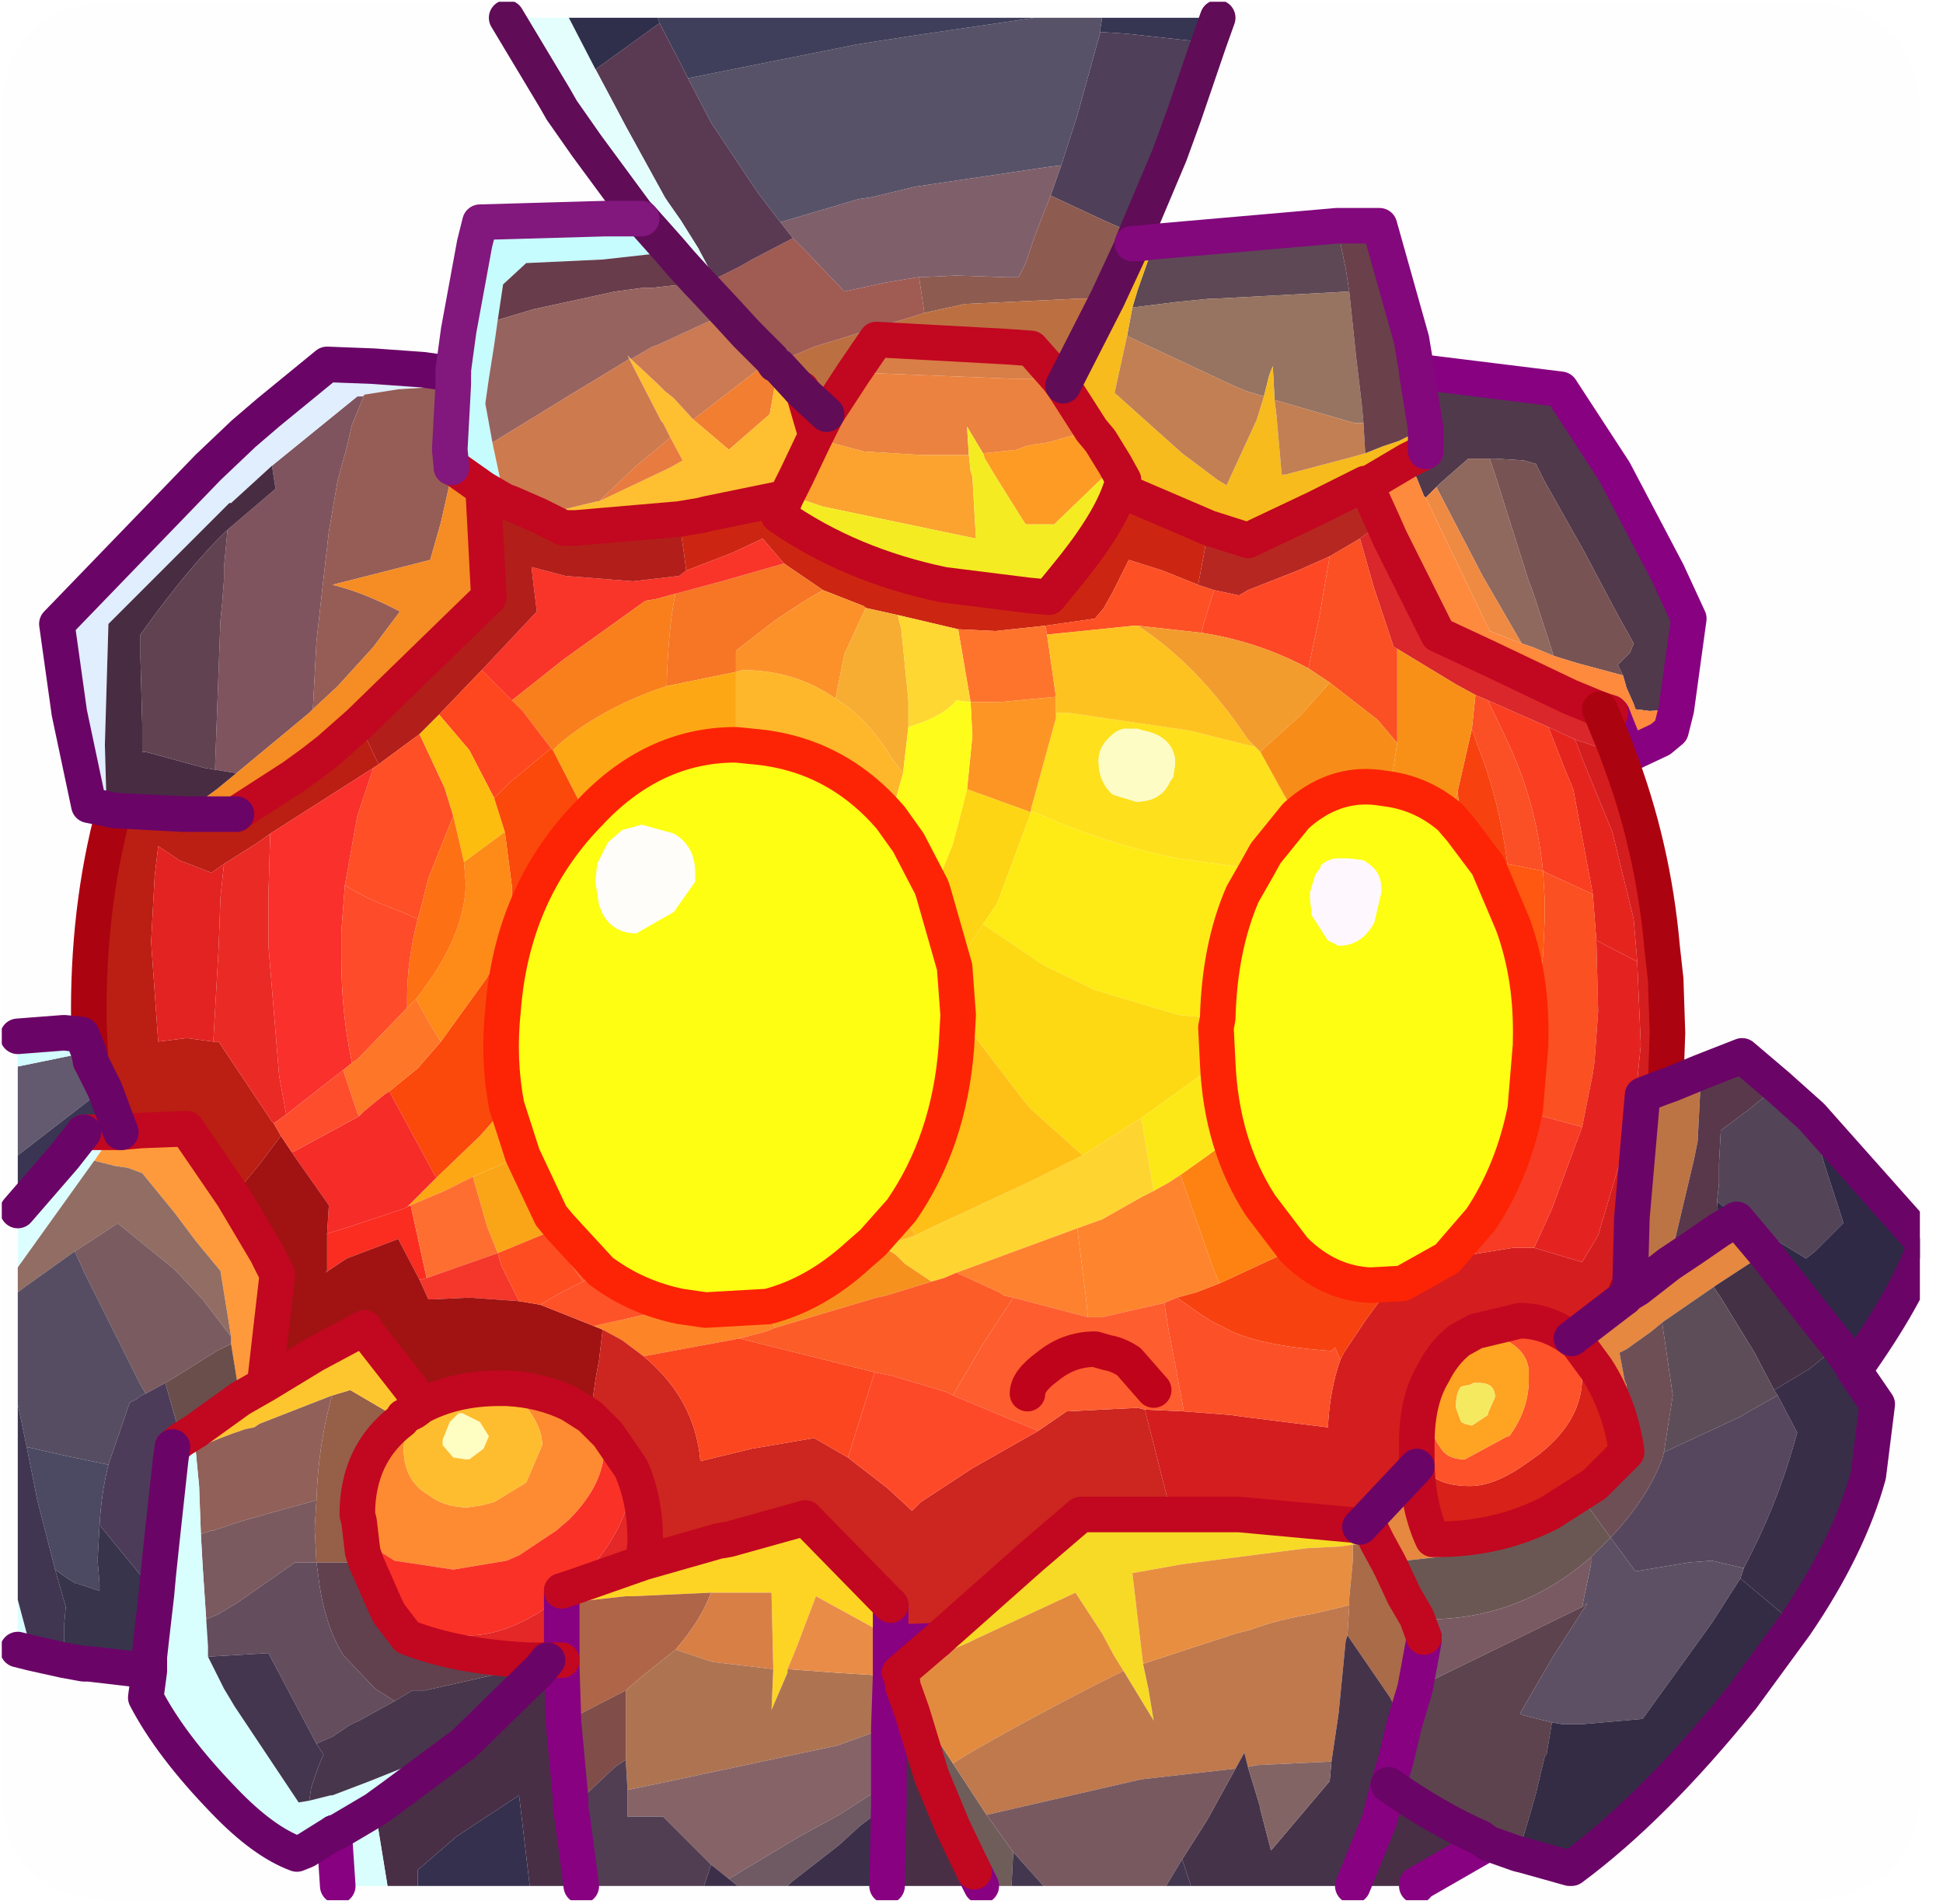 <?xml version="1.0" encoding="UTF-8" standalone="no"?>
<svg xmlns:ffdec="https://www.free-decompiler.com/flash" xmlns:xlink="http://www.w3.org/1999/xlink" ffdec:objectType="frame" height="53.55px" width="54.65px" xmlns="http://www.w3.org/2000/svg">
  <g transform="matrix(1.0, 0.0, 0.0, 1.0, 0.05, 0.05)">
    <clipPath id="clipPath0" transform="matrix(1.0, 0.0, 0.0, 1.0, 0.0, 0.0)">
      <path d="M50.5 0.0 Q53.95 0.0 53.95 3.3 L53.95 50.15 Q53.95 53.4 50.5 53.4 L3.3 53.4 Q0.0 53.4 0.0 50.15 L0.0 3.3 Q0.0 0.0 3.3 0.0 L50.5 0.0" fill="#000000" fill-rule="evenodd" stroke="none"/>
    </clipPath>
    <g clip-path="url(#clipPath0)">
      <use ffdec:characterId="2" height="53.55" transform="matrix(1.0, 0.0, 0.0, 1.0, -0.05, -0.05)" width="54.65" xlink:href="#shape1"/>
    </g>
    <use ffdec:characterId="3" height="53.4" transform="matrix(1.0, 0.0, 0.0, 1.0, 0.0, 0.0)" width="53.95" xlink:href="#shape2"/>
  </g>
  <defs>
    <g id="shape1" transform="matrix(1.0, 0.0, 0.0, 1.0, 0.05, 0.05)">
      <path d="M45.6 18.95 L45.45 18.65 45.75 18.35 45.8 18.3 45.9 18.05 45.4 17.15 44.5 15.45 43.4 13.5 43.15 13.0 42.8 12.9 42.0 12.85 41.85 12.85 41.45 12.85 41.25 12.85 40.45 13.55 40.35 13.65 40.1 13.9 40.05 13.95 40.0 13.9 39.8 13.4 39.55 12.9 40.05 12.65 40.05 12.2 40.05 12.0 39.8 10.45 39.8 10.4 43.85 10.9 45.35 13.2 46.85 16.05 47.45 17.35 47.1 19.9 46.35 19.95 45.95 19.9 45.9 19.75 45.7 19.3 45.6 18.95" fill="#50394b" fill-rule="evenodd" stroke="none"/>
      <path d="M41.85 12.85 L42.0 12.85 42.8 12.9 43.15 13.0 43.4 13.5 44.5 15.45 45.4 17.15 45.9 18.05 45.8 18.3 45.75 18.35 45.45 18.65 45.6 18.95 44.3 18.6 43.65 18.4 43.05 16.55 42.95 16.3 42.0 13.3 41.85 12.85" fill="#775353" fill-rule="evenodd" stroke="none"/>
      <path d="M40.35 13.65 L40.45 13.55 41.25 12.85 41.45 12.85 41.85 12.85 42.0 13.3 42.95 16.3 43.05 16.55 43.65 18.4 43.05 18.15 42.75 18.05 41.65 16.15 40.35 13.65" fill="#90685e" fill-rule="evenodd" stroke="none"/>
      <path d="M40.05 13.95 L40.1 13.9 40.35 13.65 41.65 16.15 42.75 18.05 41.85 17.7 40.05 13.95" fill="#f08b43" fill-rule="evenodd" stroke="none"/>
      <path d="M45.6 18.95 L45.7 19.3 45.9 19.75 45.95 19.9 46.35 19.95 47.1 19.9 46.95 20.5 46.65 20.75 45.8 21.15 45.75 21.15 45.6 20.8 45.3 20.05 45.25 20.0 44.95 19.9 44.1 19.55 41.9 18.5 40.4 17.8 39.05 15.1 38.85 14.65 38.35 13.55 38.45 13.55 39.55 12.9 39.8 13.4 40.0 13.9 40.05 13.95 41.85 17.7 42.75 18.05 43.05 18.15 43.65 18.4 44.3 18.6 45.6 18.95" fill="#ff8b3e" fill-rule="evenodd" stroke="none"/>
      <path d="M44.75 25.1 L44.2 22.15 43.95 21.55 43.5 20.4 44.25 20.75 44.5 21.4 45.3 23.35 45.9 25.8 46.0 27.0 44.85 26.4 44.75 25.1" fill="#e7241e" fill-rule="evenodd" stroke="none"/>
      <path d="M44.25 20.75 L43.5 20.4 41.8 19.65 41.45 19.5 40.9 19.2 39.25 18.2 39.15 18.15 38.6 16.5 38.2 15.1 38.4 14.95 38.85 14.7 38.85 14.65 39.05 15.1 40.4 17.8 41.9 18.5 44.1 19.55 44.95 19.9 45.4 21.0 45.45 21.15 45.15 21.05 44.25 20.75" fill="#da272b" fill-rule="evenodd" stroke="none"/>
      <path d="M43.5 20.4 L43.95 21.55 44.2 22.15 44.75 25.1 43.55 24.55 43.35 24.45 Q43.15 22.45 42.3 20.7 L41.8 19.65 43.5 20.4" fill="#fa3e21" fill-rule="evenodd" stroke="none"/>
      <path d="M46.0 27.0 L45.9 25.8 45.3 23.35 44.5 21.4 44.25 20.75 45.15 21.05 45.45 21.15 Q46.45 23.75 46.7 26.6 L46.8 27.5 46.85 29.0 46.8 30.45 46.8 30.5 46.15 30.75 45.85 34.2 45.8 36.05 45.7 36.25 45.65 36.45 44.15 37.6 Q43.45 37.1 42.7 37.1 L41.45 37.4 41.0 37.65 Q40.55 38.0 40.25 38.6 39.8 39.35 39.8 40.55 L39.8 40.75 39.8 41.2 38.2 42.9 38.05 42.85 34.8 42.55 32.9 42.55 32.15 39.6 33.25 39.65 34.55 39.75 34.9 39.8 37.3 40.1 Q37.35 39.05 37.65 38.2 L37.75 38.0 38.35 37.1 38.75 36.55 38.95 36.35 39.4 36.05 40.65 35.35 42.5 35.05 43.1 35.05 44.45 35.45 44.9 34.7 45.7 32.0 45.7 31.9 46.0 30.55 46.0 30.35 46.1 29.35 46.0 27.0" fill="#d51d1f" fill-rule="evenodd" stroke="none"/>
      <path d="M41.8 19.65 L42.3 20.7 Q43.15 22.45 43.35 24.45 L42.35 24.25 Q42.1 22.35 41.5 20.9 L41.35 20.45 41.45 19.5 41.8 19.65" fill="#fc4f25" fill-rule="evenodd" stroke="none"/>
      <path d="M41.35 20.45 L41.5 20.9 Q42.1 22.35 42.35 24.25 L42.5 25.95 41.8 24.3 41.05 23.3 40.95 22.2 41.35 20.45 M36.35 35.1 Q37.3 36.05 38.5 36.1 L39.4 36.05 38.95 36.35 38.75 36.55 38.35 37.1 37.75 38.0 37.65 38.2 37.5 37.85 37.4 37.95 Q35.2 37.8 34.3 37.25 33.95 37.1 33.55 36.8 L33.05 36.45 33.6 36.3 34.25 36.05 36.3 35.1 36.35 35.1" fill="#f84210" fill-rule="evenodd" stroke="none"/>
      <path d="M39.25 18.2 L40.9 19.2 41.45 19.5 41.35 20.45 40.95 22.2 40.75 22.95 Q40.0 22.3 39.05 22.15 L39.25 20.85 39.25 19.9 39.25 18.2" fill="#f99118" fill-rule="evenodd" stroke="none"/>
      <path d="M43.0 29.25 L43.0 29.35 42.85 31.15 Q42.5 32.9 41.6 34.25 L40.65 35.35 39.4 36.05 38.5 36.1 Q37.3 36.05 36.35 35.1 L35.4 33.85 Q34.85 33.0 34.55 32.0 34.25 31.0 34.2 29.85 L34.15 28.85 34.2 28.6 Q34.25 26.6 34.9 25.1 L35.3 24.4 35.55 23.95 36.4 22.9 Q37.45 21.95 38.7 22.1 L39.05 22.15 Q40.0 22.3 40.75 22.95 L41.05 23.3 41.8 24.3 42.5 25.95 Q43.05 27.45 43.0 29.25 M20.65 20.9 L21.15 20.95 Q23.45 21.15 25.0 22.95 L25.5 23.65 26.15 24.9 26.2 25.05 26.8 27.15 26.9 28.5 26.85 29.4 Q26.65 32.05 25.3 34.0 L24.5 34.9 24.1 35.25 Q22.9 36.35 21.55 36.7 L19.8 36.8 19.1 36.7 Q17.85 36.45 16.85 35.7 L15.7 34.45 15.45 34.15 14.65 32.45 14.2 31.05 Q13.95 29.75 14.1 28.35 14.35 25.1 16.45 22.9 L16.5 22.85 Q18.3 20.9 20.65 20.9 M37.5 24.1 Q37.25 24.15 37.1 24.3 L37.1 24.35 36.95 24.55 36.8 25.05 36.8 25.25 36.85 25.7 37.3 26.4 37.6 26.55 Q38.25 26.55 38.6 25.9 L38.8 25.05 38.8 24.95 Q38.8 24.5 38.45 24.25 L38.3 24.15 37.9 24.1 37.5 24.1 M16.75 24.25 L16.7 24.75 16.8 25.4 16.9 25.65 Q17.2 26.2 17.85 26.2 L18.9 25.6 19.5 24.75 19.5 24.5 Q19.5 23.75 18.9 23.4 L18.0 23.15 17.45 23.3 17.05 23.65 16.75 24.25" fill="#ffff13" fill-rule="evenodd" stroke="none"/>
      <path d="M41.05 23.3 L40.75 22.95 40.95 22.2 41.05 23.3 M34.55 32.0 Q34.85 33.0 35.4 33.85 L36.35 35.1 36.3 35.1 34.25 36.05 34.1 35.7 33.15 33.0 34.55 32.0" fill="#ff8312" fill-rule="evenodd" stroke="none"/>
      <path d="M44.75 25.1 L44.85 26.4 44.9 28.4 44.8 29.8 44.75 30.15 44.45 31.65 43.15 31.3 42.85 31.15 43.0 29.35 43.0 29.25 43.35 26.85 43.4 25.75 43.4 25.3 43.35 24.45 43.55 24.55 44.75 25.1" fill="#fc5022" fill-rule="evenodd" stroke="none"/>
      <path d="M42.35 24.25 L43.35 24.45 43.4 25.3 43.4 25.75 43.35 26.85 43.0 29.25 Q43.05 27.45 42.5 25.95 L42.35 24.25" fill="#ff5811" fill-rule="evenodd" stroke="none"/>
      <path d="M49.95 30.5 L50.9 31.35 51.25 32.65 51.8 34.35 51.0 35.15 50.75 35.35 48.7 34.1 48.25 33.75 48.25 33.7 48.3 33.25 48.3 32.7 48.35 31.75 49.15 31.15 49.95 30.5" fill="#534457" fill-rule="evenodd" stroke="none"/>
      <path d="M50.9 31.35 L54.1 34.95 Q53.6 36.4 52.1 38.5 L52.1 38.45 51.65 37.8 51.05 37.05 49.6 35.2 48.8 34.25 48.3 34.55 48.25 33.75 48.7 34.1 50.75 35.35 51.0 35.15 51.8 34.35 51.25 32.65 50.9 31.35" fill="#2f2945" fill-rule="evenodd" stroke="none"/>
      <path d="M46.8 30.5 L46.95 30.45 47.8 30.1 47.7 32.05 47.6 32.55 46.9 35.5 46.0 36.2 45.75 36.35 45.8 36.05 45.85 34.2 46.15 30.75 46.8 30.5" fill="#be7445" fill-rule="evenodd" stroke="none"/>
      <path d="M44.85 26.4 L46.0 27.0 46.1 29.35 46.0 30.35 46.0 30.55 45.7 31.9 45.7 32.0 44.9 34.7 44.45 35.45 43.1 35.05 43.6 33.95 44.45 31.65 44.75 30.15 44.8 29.8 44.9 28.4 44.85 26.4" fill="#e52321" fill-rule="evenodd" stroke="none"/>
      <path d="M47.8 30.1 L48.95 29.65 49.95 30.5 49.15 31.15 48.35 31.75 48.3 32.7 48.3 33.25 48.25 33.7 48.25 33.75 48.3 34.55 47.5 35.1 46.9 35.5 47.6 32.55 47.7 32.05 47.8 30.1" fill="#59384b" fill-rule="evenodd" stroke="none"/>
      <path d="M42.85 31.15 L43.15 31.3 44.45 31.65 43.6 33.95 43.1 35.05 42.5 35.05 40.65 35.35 41.6 34.25 Q42.5 32.9 42.85 31.15" fill="#f83b25" fill-rule="evenodd" stroke="none"/>
      <path d="M48.3 34.55 L48.8 34.25 49.6 35.2 48.3 36.05 48.15 36.15 46.7 37.15 46.4 37.4 45.7 37.9 45.5 38.0 45.65 38.8 45.7 38.9 45.75 39.5 45.75 39.8 45.75 40.7 45.7 40.75 Q45.5 39.45 44.85 38.45 L44.3 37.7 44.15 37.6 45.65 36.45 45.75 36.35 46.0 36.2 46.9 35.5 47.5 35.1 48.3 34.55 M45.45 41.05 L44.45 42.1 44.2 42.3 Q42.95 43.25 41.3 43.65 L39.0 43.9 38.7 43.35 38.5 42.95 38.2 42.9 39.8 41.2 Q39.85 42.4 40.25 43.25 L40.35 43.25 Q42.1 43.25 43.55 42.5 L44.8 41.7 45.45 41.05" fill="#e7893f" fill-rule="evenodd" stroke="none"/>
      <path d="M49.6 35.2 L51.05 37.05 51.65 37.8 50.85 38.45 49.85 39.05 49.3 38.0 48.35 36.45 48.15 36.15 48.3 36.05 49.6 35.2" fill="#443145" fill-rule="evenodd" stroke="none"/>
      <path d="M48.15 36.15 L48.35 36.45 49.3 38.0 49.85 39.05 49.95 39.2 49.15 39.65 48.9 39.8 46.75 40.8 47.0 39.2 46.7 37.15 48.15 36.15" fill="#5d4d58" fill-rule="evenodd" stroke="none"/>
      <path d="M46.75 40.8 L48.9 39.8 49.15 39.65 49.95 39.2 50.5 40.25 50.4 40.6 Q49.9 42.35 49.0 44.05 L48.95 44.05 48.1 43.85 47.45 43.9 45.95 44.15 45.25 43.2 Q46.25 42.15 46.7 41.0 L46.75 40.8" fill="#56475e" fill-rule="evenodd" stroke="none"/>
      <path d="M52.1 38.5 L52.75 39.45 52.5 41.45 Q51.95 43.45 50.45 45.65 L49.5 44.85 48.9 44.35 49.0 44.05 Q49.9 42.35 50.4 40.6 L50.5 40.25 49.95 39.2 49.85 39.05 50.85 38.45 51.65 37.8 52.1 38.45 52.1 38.5" fill="#382e47" fill-rule="evenodd" stroke="none"/>
      <path d="M45.7 40.75 L45.75 40.7 45.75 39.8 45.75 39.5 45.7 38.9 45.65 38.8 45.5 38.0 45.7 37.9 46.4 37.4 46.7 37.15 47.0 39.2 46.75 40.8 46.7 41.0 Q46.25 42.15 45.25 43.2 L44.45 42.1 45.45 41.05 45.7 40.8 45.7 40.75" fill="#6e4f55" fill-rule="evenodd" stroke="none"/>
      <path d="M45.7 40.75 L45.7 40.8 45.45 41.05 44.8 41.7 43.55 42.5 Q42.1 43.25 40.35 43.25 L40.25 43.25 Q39.85 42.4 39.8 41.2 L39.8 40.75 39.8 40.55 39.95 41.05 40.1 41.35 Q40.45 41.75 41.3 41.75 42.0 41.75 42.9 41.1 L43.25 40.85 Q44.45 39.9 44.45 38.7 L44.3 37.7 44.85 38.45 Q45.5 39.45 45.7 40.75" fill="#d82119" fill-rule="evenodd" stroke="none"/>
      <path d="M44.3 37.7 L44.45 38.7 Q44.45 39.9 43.25 40.85 L42.9 41.1 Q42.0 41.75 41.3 41.75 40.45 41.75 40.1 41.35 L39.95 41.05 39.8 40.55 Q39.8 39.35 40.25 38.6 L40.15 39.4 Q40.15 40.25 40.45 40.65 40.65 41.0 41.15 41.0 L42.35 40.35 42.4 40.35 Q42.95 39.6 42.95 38.75 L42.95 38.5 Q42.9 37.95 42.3 37.65 L41.5 37.4 41.45 37.4 42.7 37.1 Q43.45 37.1 44.15 37.6 L44.3 37.7" fill="#fe522a" fill-rule="evenodd" stroke="none"/>
      <path d="M41.45 37.4 L41.5 37.4 42.3 37.65 Q42.9 37.95 42.95 38.5 L42.95 38.75 Q42.95 39.6 42.4 40.35 L42.35 40.35 41.15 41.0 Q40.65 41.0 40.45 40.65 40.15 40.25 40.15 39.4 L40.25 38.6 Q40.55 38.0 41.0 37.65 L41.45 37.4 M41.4 38.85 L41.3 38.9 41.05 38.95 Q40.9 39.1 40.9 39.55 L41.05 39.95 41.15 40.0 41.35 40.05 41.8 39.75 41.8 39.7 42.0 39.25 Q42.0 38.85 41.55 38.85 L41.4 38.85" fill="#ffa422" fill-rule="evenodd" stroke="none"/>
      <path d="M41.4 38.85 L41.55 38.85 Q42.0 38.85 42.0 39.25 L41.8 39.7 41.8 39.75 41.35 40.05 41.15 40.0 41.05 39.95 40.9 39.55 Q40.9 39.1 41.05 38.95 L41.3 38.9 41.4 38.85" fill="#f6ea60" fill-rule="evenodd" stroke="none"/>
      <path d="M44.45 42.1 L45.25 43.2 45.0 43.45 44.7 43.75 Q42.7 45.5 40.1 45.5 L39.8 45.45 39.45 44.85 39.1 44.1 39.0 43.9 41.3 43.65 Q42.95 43.25 44.2 42.3 L44.45 42.1" fill="#6a5753" fill-rule="evenodd" stroke="none"/>
      <path d="M49.0 44.05 L48.9 44.35 48.1 45.6 46.15 48.3 44.45 48.45 43.9 48.45 43.6 48.4 42.8 48.2 42.7 48.15 43.6 46.6 44.4 45.35 44.6 45.05 44.45 45.15 44.7 43.95 44.7 43.75 45.0 43.45 45.25 43.2 45.95 44.15 47.45 43.9 48.1 43.85 48.95 44.05 49.0 44.05" fill="#5d5064" fill-rule="evenodd" stroke="none"/>
      <path d="M39.8 45.45 L40.1 45.5 Q42.7 45.5 44.7 43.75 L44.7 43.95 44.45 45.15 39.95 47.35 39.85 47.4 39.75 47.45 40.0 46.1 40.0 46.0 39.8 45.45" fill="#795a62" fill-rule="evenodd" stroke="none"/>
      <path d="M42.65 52.1 L41.8 51.8 41.6 51.65 Q40.35 51.1 39.0 50.15 L39.2 49.5 39.45 48.45 39.75 47.45 39.85 47.4 39.95 47.35 44.45 45.15 44.6 45.05 44.4 45.35 43.6 46.6 42.7 48.15 42.8 48.2 43.6 48.4 43.45 49.3 43.4 49.35 43.15 50.4 42.95 51.1 42.65 52.1" fill="#5d434e" fill-rule="evenodd" stroke="none"/>
      <path d="M50.45 45.65 L48.95 47.7 Q46.45 50.8 44.15 52.5 L44.1 52.5 42.85 52.15 42.65 52.1 42.95 51.1 43.15 50.4 43.4 49.35 43.45 49.3 43.6 48.4 43.9 48.45 44.45 48.45 46.15 48.3 48.1 45.6 48.9 44.35 49.5 44.85 50.45 45.65" fill="#342c44" fill-rule="evenodd" stroke="none"/>
      <path d="M30.95 0.45 L34.2 0.45 33.95 1.15 31.65 0.9 30.9 0.85 30.9 0.75 30.95 0.45" fill="#363652" fill-rule="evenodd" stroke="none"/>
      <path d="M33.95 1.15 L33.25 3.2 32.85 4.3 31.9 6.55 31.0 6.15 29.5 5.45 29.8 4.6 30.25 3.2 30.9 0.85 31.65 0.9 33.95 1.15" fill="#4f3f59" fill-rule="evenodd" stroke="none"/>
      <path d="M29.05 0.45 L30.95 0.45 30.9 0.75 30.9 0.85 30.25 3.2 29.8 4.6 29.4 4.65 25.7 5.2 24.45 5.5 24.1 5.55 21.9 6.2 21.25 5.35 19.95 3.4 19.3 2.15 24.05 1.2 25.65 0.95 29.05 0.45" fill="#575268" fill-rule="evenodd" stroke="none"/>
      <path d="M32.4 6.75 L37.55 6.3 37.8 7.5 37.9 8.15 34.15 8.35 34.0 8.35 33.0 8.45 31.8 8.6 31.95 8.1 32.25 7.25 32.4 6.75" fill="#5e4855" fill-rule="evenodd" stroke="none"/>
      <path d="M31.8 8.6 L33.0 8.45 34.0 8.35 34.15 8.35 37.9 8.15 38.1 10.05 38.25 11.3 38.3 11.85 38.05 11.85 35.8 11.2 35.75 10.25 35.65 10.5 35.5 11.1 35.0 10.95 34.65 10.8 31.65 9.4 31.8 8.6" fill="#987361" fill-rule="evenodd" stroke="none"/>
      <path d="M40.05 12.0 L40.05 12.2 40.05 12.65 39.55 12.9 38.45 13.55 38.35 13.55 36.95 14.25 35.05 15.15 33.95 14.8 31.5 13.75 31.45 13.75 31.55 13.45 31.3 13.0 30.9 12.35 30.65 12.05 29.85 10.8 31.1 8.35 31.75 6.95 31.8 6.8 31.9 6.8 31.95 6.8 32.4 6.75 32.25 7.25 31.95 8.1 31.8 8.6 31.65 9.4 31.3 11.0 33.2 12.7 34.2 13.45 34.45 13.6 35.3 11.75 35.5 11.1 35.65 10.5 35.75 10.25 35.8 11.2 35.85 11.6 36.0 13.3 36.1 13.3 38.0 12.8 38.35 12.7 38.85 12.5 39.3 12.35 39.7 12.15 40.05 12.0" fill="#f8bc1d" fill-rule="evenodd" stroke="none"/>
      <path d="M31.9 6.55 L31.8 6.8 31.75 6.95 31.1 8.35 30.55 8.35 30.3 8.35 27.1 8.5 25.95 8.75 25.8 7.75 26.85 7.7 28.3 7.75 28.6 7.75 28.8 7.35 29.05 6.6 29.5 5.45 31.0 6.15 31.9 6.55" fill="#8f5b50" fill-rule="evenodd" stroke="none"/>
      <path d="M31.1 8.35 L29.85 10.8 29.7 10.6 28.95 9.75 28.25 9.7 24.6 9.5 23.95 10.45 23.2 11.6 22.55 11.0 22.5 10.9 22.45 10.9 21.85 10.25 21.75 10.2 Q21.85 10.1 21.9 10.1 L22.15 10.0 22.85 9.7 25.8 8.8 25.95 8.75 27.1 8.5 30.3 8.35 30.55 8.35 31.1 8.35" fill="#bd7042" fill-rule="evenodd" stroke="none"/>
      <path d="M31.65 9.4 L34.65 10.8 35.0 10.95 35.5 11.1 35.3 11.75 34.45 13.6 34.2 13.45 33.2 12.7 31.3 11.0 31.65 9.4 M35.8 11.2 L38.05 11.85 38.3 11.85 38.35 12.7 38.0 12.8 36.1 13.3 36.0 13.3 35.85 11.6 35.8 11.2" fill="#c38053" fill-rule="evenodd" stroke="none"/>
      <path d="M30.65 12.05 L30.9 12.35 31.3 13.0 30.95 13.4 29.6 14.7 28.8 14.7 28.7 14.55 27.95 13.35 27.65 12.85 27.6 12.7 28.55 12.6 28.8 12.5 29.05 12.45 29.4 12.4 30.65 12.05" fill="#ff9c25" fill-rule="evenodd" stroke="none"/>
      <path d="M39.8 10.4 L39.8 10.45 40.05 12.0 39.7 12.15 39.3 12.35 38.85 12.5 38.35 12.7 38.3 11.85 38.25 11.3 38.1 10.05 37.9 8.15 37.8 7.5 37.55 6.3 38.75 6.3 39.65 9.5 39.8 10.4" fill="#6a404a" fill-rule="evenodd" stroke="none"/>
      <path d="M18.45 0.45 L29.05 0.45 25.65 0.95 24.05 1.2 19.3 2.15 19.15 1.85 18.5 0.6 18.45 0.45" fill="#3f3f5b" fill-rule="evenodd" stroke="none"/>
      <path d="M29.8 4.6 L29.5 5.45 29.05 6.6 28.8 7.35 28.6 7.75 28.3 7.75 26.85 7.7 25.8 7.75 25.75 7.75 24.85 7.9 23.7 8.15 22.65 7.05 22.35 6.75 22.25 6.65 21.9 6.2 24.1 5.55 24.45 5.5 25.7 5.2 29.4 4.65 29.8 4.6" fill="#7f5f6a" fill-rule="evenodd" stroke="none"/>
      <path d="M22.25 6.65 L22.35 6.75 22.65 7.05 23.7 8.15 24.85 7.9 25.75 7.75 25.8 7.75 25.95 8.75 25.8 8.8 22.85 9.7 22.15 10.0 21.9 10.1 Q21.85 10.1 21.75 10.2 L21.65 10.05 21.3 9.7 20.65 8.6 20.1 7.85 20.05 7.8 20.75 7.45 21.1 7.25 22.25 6.65" fill="#a15b53" fill-rule="evenodd" stroke="none"/>
      <path d="M21.9 6.2 L22.25 6.65 21.1 7.25 20.75 7.45 20.05 7.8 19.65 7.05 19.6 6.95 19.1 6.15 18.75 5.65 18.65 5.5 17.55 3.5 17.1 2.65 16.7 1.9 18.5 0.6 19.15 1.85 19.3 2.15 19.95 3.4 21.25 5.35 21.9 6.2" fill="#5a3a52" fill-rule="evenodd" stroke="none"/>
      <path d="M21.75 10.2 L21.85 10.25 21.75 10.75 21.6 11.6 20.45 12.6 19.45 11.75 21.65 10.05 21.75 10.2" fill="#f37e31" fill-rule="evenodd" stroke="none"/>
      <path d="M19.45 11.75 L20.45 12.6 21.6 11.6 21.75 10.75 21.85 10.25 22.45 10.9 22.5 10.9 22.55 11.0 22.45 10.9 22.55 11.0 22.9 12.2 22.85 12.3 22.35 13.35 22.1 13.85 22.05 13.95 19.85 14.4 19.65 14.45 19.05 14.55 16.15 14.8 15.8 14.8 15.1 14.45 16.75 14.05 16.8 14.05 18.8 13.1 19.15 12.9 18.8 12.25 18.6 11.85 18.55 11.8 17.65 10.05 17.6 9.95 17.7 10.05 18.45 10.75 18.65 10.95 18.9 11.15 19.45 11.75" fill="#ffc031" fill-rule="evenodd" stroke="none"/>
      <path d="M21.65 10.05 L19.45 11.75 18.9 11.15 18.65 10.95 18.45 10.75 17.7 10.05 18.3 9.7 18.45 9.65 20.4 8.75 20.95 9.35 21.3 9.7 21.65 10.05" fill="#cc7a54" fill-rule="evenodd" stroke="none"/>
      <path d="M18.0 6.1 L17.85 5.95 16.45 4.05 15.75 3.05 15.55 2.7 14.5 0.95 14.2 0.45 15.95 0.45 16.7 1.9 17.1 2.65 17.55 3.5 18.65 5.5 18.75 5.65 19.1 6.15 19.6 6.95 19.65 7.05 20.05 7.8 20.1 7.85 20.65 8.6 21.3 9.7 20.95 9.35 20.4 8.75 19.7 8.0 19.6 7.9 19.1 7.35 18.8 7.0 18.0 6.1" fill="#e5ffff" fill-rule="evenodd" stroke="none"/>
      <path d="M23.95 10.45 L24.6 9.5 28.25 9.7 28.95 9.75 29.7 10.6 28.35 10.6 24.6 10.45 23.95 10.45" fill="#d97e47" fill-rule="evenodd" stroke="none"/>
      <path d="M29.85 10.8 L30.65 12.05 29.4 12.4 29.05 12.45 28.8 12.5 28.55 12.6 27.6 12.7 27.15 11.95 27.2 12.75 25.9 12.75 24.25 12.65 23.5 12.45 22.9 12.3 22.85 12.3 22.9 12.2 23.2 11.6 23.95 10.45 24.6 10.45 28.35 10.6 29.7 10.6 29.85 10.8" fill="#ec833f" fill-rule="evenodd" stroke="none"/>
      <path d="M22.85 12.3 L22.9 12.3 23.5 12.45 24.25 12.65 25.9 12.75 27.2 12.75 27.25 13.2 27.3 13.35 27.4 15.1 23.1 14.2 22.2 13.9 22.1 13.85 22.35 13.35 22.85 12.3" fill="#fca32f" fill-rule="evenodd" stroke="none"/>
      <path d="M31.45 13.75 L31.5 13.75 33.95 14.8 33.65 16.4 32.65 16.0 31.7 15.7 31.25 16.6 31.0 17.05 30.75 17.35 29.35 17.55 27.95 17.7 26.9 17.65 25.2 17.25 24.3 17.05 24.25 17.0 23.1 16.55 22.0 15.8 21.4 15.1 20.55 15.5 19.25 16.0 19.2 15.6 19.05 14.55 19.65 14.45 19.85 14.4 22.05 13.95 21.85 14.45 Q23.85 15.85 26.5 16.4 L28.9 16.7 29.45 16.75 29.9 16.2 Q31.1 14.75 31.45 13.75 M22.55 11.0 L23.2 11.6 22.9 12.2 22.55 11.0" fill="#cd2613" fill-rule="evenodd" stroke="none"/>
      <path d="M31.3 13.0 L31.55 13.45 31.45 13.75 Q31.1 14.75 29.9 16.2 L29.45 16.75 28.9 16.7 26.5 16.4 Q23.85 15.85 21.85 14.45 L22.05 13.95 22.1 13.85 22.2 13.9 23.1 14.2 27.4 15.1 27.3 13.35 27.25 13.2 27.2 12.75 27.15 11.95 27.6 12.7 27.65 12.85 27.95 13.35 28.7 14.55 28.8 14.7 29.6 14.7 30.95 13.4 31.3 13.0" fill="#f5ec23" fill-rule="evenodd" stroke="none"/>
      <path d="M29.35 17.55 L30.75 17.35 31.0 17.05 31.25 16.6 31.7 15.7 32.65 16.0 33.65 16.4 34.1 16.55 33.8 17.5 33.75 17.75 31.95 17.55 31.85 17.55 29.4 17.8 29.35 17.55" fill="#ff5025" fill-rule="evenodd" stroke="none"/>
      <path d="M26.9 17.65 L27.95 17.7 29.35 17.55 29.4 17.8 29.65 19.55 28.05 19.7 27.25 19.7 26.9 17.65" fill="#ff742d" fill-rule="evenodd" stroke="none"/>
      <path d="M18.95 16.65 L20.25 16.3 22.0 15.8 23.1 16.55 Q22.55 16.85 21.75 17.4 L20.65 18.25 20.65 18.75 20.65 18.85 18.7 19.25 Q18.75 17.55 18.95 16.65" fill="#f77625" fill-rule="evenodd" stroke="none"/>
      <path d="M22.0 15.8 L20.25 16.3 18.95 16.65 18.4 16.8 18.1 16.85 15.8 18.5 14.35 19.65 13.5 18.8 15.05 17.15 14.95 16.35 14.9 15.9 15.85 16.15 17.75 16.3 19.05 16.15 19.25 16.0 20.55 15.5 21.4 15.1 22.0 15.8" fill="#fa3429" fill-rule="evenodd" stroke="none"/>
      <path d="M20.65 18.85 L20.65 18.75 20.65 18.25 21.75 17.4 Q22.55 16.85 23.1 16.55 L24.25 17.0 24.3 17.05 23.7 18.35 23.45 19.6 Q22.3 18.8 20.85 18.8 L20.65 18.85" fill="#fd922a" fill-rule="evenodd" stroke="none"/>
      <path d="M24.3 17.05 L25.2 17.25 25.3 17.65 25.5 19.65 25.5 20.4 25.35 21.7 25.05 21.3 Q24.35 20.15 23.45 19.6 L23.7 18.35 24.3 17.05" fill="#f8ae31" fill-rule="evenodd" stroke="none"/>
      <path d="M25.2 17.25 L26.9 17.65 27.25 19.7 26.85 19.65 Q26.5 20.1 25.5 20.4 L25.5 19.65 25.3 17.65 25.2 17.25" fill="#ffd832" fill-rule="evenodd" stroke="none"/>
      <path d="M18.7 19.25 L20.65 18.85 20.65 20.9 Q18.3 20.9 16.5 22.85 L16.45 22.9 15.5 21.05 Q16.05 20.5 17.05 19.95 17.9 19.5 18.7 19.25 M14.2 31.05 L14.65 32.45 13.25 33.05 12.45 33.45 11.5 33.85 11.4 33.9 12.25 33.05 13.45 31.9 14.2 31.05" fill="#ffa815" fill-rule="evenodd" stroke="none"/>
      <path d="M23.45 19.6 Q24.35 20.15 25.05 21.3 L25.35 21.7 25.0 22.95 Q23.45 21.15 21.15 20.95 L20.65 20.9 20.65 18.85 20.85 18.8 Q22.3 18.8 23.45 19.6" fill="#ffb82a" fill-rule="evenodd" stroke="none"/>
      <path d="M36.4 22.9 L35.55 23.95 35.3 24.4 33.85 24.2 33.1 24.1 Q31.05 23.7 28.95 22.75 L28.95 22.7 29.65 20.15 29.65 20.0 30.0 20.0 33.4 20.5 35.0 20.9 35.25 20.95 35.4 21.1 35.95 22.1 36.4 22.9 M33.0 21.3 Q32.9 20.65 32.1 20.5 L31.95 20.45 31.55 20.45 Q31.35 20.5 31.2 20.65 30.85 20.95 30.85 21.35 30.85 21.95 31.25 22.3 L31.9 22.5 Q32.6 22.5 32.85 21.95 L32.95 21.8 33.0 21.45 33.0 21.3" fill="#ffe11d" fill-rule="evenodd" stroke="none"/>
      <path d="M27.25 19.7 L28.05 19.7 29.65 19.55 29.65 20.0 29.65 20.15 28.95 22.7 28.95 22.75 28.95 22.8 27.15 22.15 27.3 20.65 27.25 19.7" fill="#fe9625" fill-rule="evenodd" stroke="none"/>
      <path d="M29.4 17.8 L31.85 17.55 31.95 17.55 Q33.65 18.65 35.05 20.75 L35.25 20.95 35.0 20.9 33.4 20.5 30.0 20.0 29.65 20.0 29.65 19.55 29.4 17.8" fill="#ffc320" fill-rule="evenodd" stroke="none"/>
      <path d="M25.35 21.7 L25.5 20.4 Q26.5 20.1 26.85 19.65 L27.25 19.7 27.3 20.65 27.15 22.15 27.0 22.75 26.75 23.7 26.35 24.7 26.15 24.9 25.5 23.65 25.0 22.95 25.35 21.7" fill="#fffd1a" fill-rule="evenodd" stroke="none"/>
      <path d="M26.15 24.9 L26.35 24.7 26.75 23.7 27.0 22.75 27.15 22.15 28.95 22.8 28.0 25.35 27.6 25.95 26.8 27.15 26.2 25.05 26.15 24.9" fill="#fed614" fill-rule="evenodd" stroke="none"/>
      <path d="M35.3 24.4 L34.9 25.1 Q34.25 26.6 34.2 28.6 L33.1 28.5 30.75 27.8 29.3 27.1 27.9 26.15 27.6 25.95 28.0 25.35 28.95 22.8 28.95 22.75 Q31.05 23.7 33.1 24.1 L33.85 24.2 35.3 24.4" fill="#ffec16" fill-rule="evenodd" stroke="none"/>
      <path d="M38.85 14.65 L38.85 14.7 38.4 14.95 38.2 15.1 37.35 15.6 36.45 16.0 35.05 16.55 34.8 16.7 34.1 16.55 33.65 16.4 33.95 14.8 35.05 15.15 36.95 14.25 38.35 13.55 38.85 14.65" fill="#b82722" fill-rule="evenodd" stroke="none"/>
      <path d="M33.75 17.75 L33.8 17.5 34.1 16.55 34.8 16.7 35.05 16.55 36.45 16.0 37.35 15.6 37.05 17.35 36.75 18.75 Q35.35 18.0 33.75 17.75" fill="#ff4825" fill-rule="evenodd" stroke="none"/>
      <path d="M38.2 15.1 L38.6 16.5 39.15 18.15 39.25 18.2 39.25 19.9 39.25 20.85 38.7 20.2 37.35 19.15 36.75 18.75 37.05 17.35 37.35 15.6 38.2 15.1" fill="#fb5024" fill-rule="evenodd" stroke="none"/>
      <path d="M31.95 17.55 L33.75 17.75 Q35.35 18.0 36.75 18.75 L37.35 19.15 36.55 20.05 35.5 21.0 35.4 21.1 35.25 20.95 35.05 20.75 Q33.65 18.65 31.95 17.55" fill="#f39d2e" fill-rule="evenodd" stroke="none"/>
      <path d="M33.0 21.3 L33.0 21.45 32.95 21.8 32.85 21.95 Q32.6 22.5 31.9 22.5 L31.25 22.3 Q30.85 21.95 30.85 21.35 30.85 20.95 31.2 20.65 31.35 20.5 31.55 20.45 L31.95 20.45 32.1 20.5 Q32.9 20.65 33.0 21.3" fill="#fffdc6" fill-rule="evenodd" stroke="none"/>
      <path d="M39.05 22.15 L38.7 22.1 Q37.45 21.95 36.4 22.9 L35.95 22.1 35.4 21.1 35.5 21.0 36.55 20.05 37.35 19.15 38.7 20.2 39.25 20.85 39.05 22.15 M37.9 24.1 L37.65 24.1 37.5 24.1 37.9 24.1" fill="#f88e18" fill-rule="evenodd" stroke="none"/>
      <path d="M37.9 24.1 L38.3 24.15 38.45 24.25 Q38.8 24.5 38.8 24.95 L38.8 25.05 38.6 25.9 Q38.25 26.55 37.6 26.55 L37.3 26.4 36.85 25.7 36.8 25.25 36.8 25.05 36.95 24.55 37.1 24.35 37.1 24.3 Q37.25 24.15 37.5 24.1 L37.65 24.1 37.9 24.1" fill="#fff9ff" fill-rule="evenodd" stroke="none"/>
      <path d="M15.95 0.45 L18.45 0.45 18.5 0.6 16.7 1.9 15.95 0.45" fill="#2f2f4b" fill-rule="evenodd" stroke="none"/>
      <path d="M12.7 10.35 L12.85 9.25 13.3 6.8 13.45 6.2 16.95 6.1 17.95 6.1 18.0 6.1 18.8 7.0 18.55 7.05 18.25 7.1 16.9 7.25 14.75 7.35 14.1 7.95 13.95 8.95 13.85 9.65 13.7 10.6 13.6 11.3 13.8 12.4 14.15 14.05 13.55 13.7 12.7 13.1 12.65 13.1 12.6 12.6 12.7 10.75 12.7 10.5 12.7 10.45 12.7 10.35" fill="#c7fdff" fill-rule="evenodd" stroke="none"/>
      <path d="M13.95 8.95 L14.1 7.95 14.75 7.35 16.9 7.25 18.25 7.1 18.55 7.05 18.8 7.0 19.1 7.35 19.6 7.9 18.25 8.05 18.05 8.05 18.0 8.05 17.25 8.15 14.95 8.65 13.95 8.95" fill="#683c4b" fill-rule="evenodd" stroke="none"/>
      <path d="M20.4 8.75 L18.45 9.65 18.3 9.7 17.7 10.05 17.6 9.95 17.65 10.05 16.0 11.05 13.8 12.4 13.6 11.3 13.7 10.6 13.85 9.65 13.95 8.95 14.95 8.65 17.25 8.15 18.0 8.05 18.05 8.05 18.25 8.05 19.6 7.9 19.7 8.0 20.4 8.75" fill="#98635f" fill-rule="evenodd" stroke="none"/>
      <path d="M7.6 13.05 L10.0 11.1 10.15 11.1 10.2 11.05 9.85 11.9 9.7 12.55 9.45 13.45 9.2 14.9 9.0 16.65 8.85 18.0 8.75 19.9 8.65 20.0 6.6 21.7 6.0 21.6 6.0 21.5 6.15 17.4 6.2 16.9 6.25 16.25 6.25 15.9 6.35 14.85 7.7 13.7 7.6 13.05" fill="#7f545e" fill-rule="evenodd" stroke="none"/>
      <path d="M2.95 22.7 L2.45 22.6 1.9 20.0 1.55 17.5 5.8 13.1 6.8 12.15 7.5 11.55 9.15 10.2 10.45 10.25 11.85 10.35 12.55 10.45 12.6 10.45 12.7 10.45 12.7 10.5 12.7 10.75 12.5 10.75 11.95 10.85 11.15 10.9 10.2 11.05 10.15 11.1 10.0 11.1 7.6 13.05 6.45 14.1 6.4 14.1 3.0 17.5 2.9 20.9 2.95 22.7" fill="#e1efff" fill-rule="evenodd" stroke="none"/>
      <path d="M12.55 10.45 L12.7 10.35 12.7 10.45 12.6 10.45 12.55 10.45 M19.25 16.0 L19.05 16.15 17.75 16.3 15.85 16.15 14.9 15.9 14.95 16.35 15.05 17.15 13.5 18.8 13.45 18.85 12.3 20.05 11.75 20.6 10.8 21.3 10.6 21.45 10.55 21.35 10.05 20.3 13.7 16.75 13.55 13.9 13.55 13.7 14.15 14.05 14.3 14.1 15.1 14.45 15.8 14.8 16.15 14.8 19.05 14.55 19.2 15.6 19.25 16.0" fill="#b31e1a" fill-rule="evenodd" stroke="none"/>
      <path d="M10.2 11.05 L11.15 10.9 11.95 10.85 12.5 10.75 12.7 10.75 12.6 12.6 12.65 13.1 12.7 13.1 12.35 14.65 12.05 15.7 9.3 16.4 Q10.15 16.6 11.2 17.15 L10.45 18.15 9.45 19.25 8.75 19.9 8.85 18.0 9.0 16.65 9.2 14.9 9.45 13.45 9.7 12.55 9.85 11.9 10.2 11.05" fill="#965d56" fill-rule="evenodd" stroke="none"/>
      <path d="M13.8 12.4 L16.0 11.05 17.65 10.05 18.55 11.8 18.6 11.85 18.8 12.25 18.7 12.35 17.85 13.05 16.8 14.05 16.75 14.05 15.1 14.45 14.3 14.1 14.15 14.05 13.8 12.4" fill="#ce7a4e" fill-rule="evenodd" stroke="none"/>
      <path d="M18.8 12.25 L19.15 12.9 18.8 13.1 16.8 14.05 17.85 13.05 18.7 12.35 18.8 12.25" fill="#e87b40" fill-rule="evenodd" stroke="none"/>
      <path d="M3.15 22.75 L2.95 22.7 2.9 20.9 3.0 17.5 6.4 14.1 6.45 14.1 7.6 13.05 7.7 13.7 6.35 14.85 Q5.25 15.9 3.9 17.8 L3.9 18.45 3.95 20.3 3.95 21.1 4.05 21.1 5.7 21.55 6.0 21.6 6.6 21.7 6.05 22.15 5.1 22.85 3.2 22.75 3.15 22.75" fill="#482c42" fill-rule="evenodd" stroke="none"/>
      <path d="M6.35 14.85 L6.25 15.9 6.25 16.25 6.2 16.9 6.15 17.4 6.0 21.5 6.0 21.6 5.7 21.55 4.05 21.1 3.95 21.1 3.95 20.3 3.9 18.45 3.9 17.8 Q5.25 15.9 6.35 14.85" fill="#614251" fill-rule="evenodd" stroke="none"/>
      <path d="M2.5 29.8 L2.45 28.75 Q2.4 25.55 3.15 22.75 L3.2 22.75 5.1 22.85 5.9 22.85 6.1 22.85 6.6 22.85 6.65 22.8 8.2 21.8 8.75 21.4 9.2 21.05 10.05 20.3 10.55 21.35 10.6 21.45 10.45 21.55 7.55 23.4 7.2 23.65 6.25 24.25 5.9 24.5 5.0 24.15 4.4 23.75 4.3 24.6 4.2 26.45 4.4 29.25 5.2 29.15 5.95 29.25 6.1 29.25 7.6 31.5 7.65 31.55 7.85 31.9 7.25 32.7 6.5 33.6 5.2 31.7 3.9 31.75 3.35 31.8 2.9 30.6 2.5 29.8" fill="#bc1e13" fill-rule="evenodd" stroke="none"/>
      <path d="M5.95 29.25 L5.2 29.15 4.4 29.25 4.2 26.45 4.3 24.6 4.4 23.75 5.0 24.15 5.9 24.5 6.25 24.25 6.15 25.2 6.1 26.6 5.95 29.25" fill="#e32322" fill-rule="evenodd" stroke="none"/>
      <path d="M6.6 21.7 L8.65 20.0 8.75 19.9 9.45 19.25 10.45 18.15 11.2 17.15 Q10.15 16.6 9.3 16.4 L12.05 15.7 12.35 14.65 12.7 13.1 13.55 13.7 13.55 13.9 13.7 16.75 10.05 20.3 9.2 21.05 8.75 21.4 8.2 21.8 6.65 22.8 6.6 22.85 6.1 22.85 5.9 22.85 5.1 22.85 6.05 22.15 6.6 21.7" fill="#f68d24" fill-rule="evenodd" stroke="none"/>
      <path d="M6.25 24.25 L7.2 23.65 7.55 23.4 7.5 25.15 7.5 26.55 7.8 30.2 8.0 31.3 7.65 31.55 7.6 31.5 6.1 29.25 5.95 29.25 6.1 26.6 6.15 25.2 6.25 24.25" fill="#eb2a25" fill-rule="evenodd" stroke="none"/>
      <path d="M18.95 16.65 Q18.75 17.55 18.7 19.25 17.9 19.5 17.05 19.95 16.05 20.5 15.5 21.05 L15.45 21.0 14.65 19.95 14.35 19.65 15.8 18.5 18.1 16.85 18.4 16.8 18.95 16.65" fill="#f97f1c" fill-rule="evenodd" stroke="none"/>
      <path d="M13.5 18.8 L14.35 19.65 14.65 19.95 15.45 21.0 14.3 21.95 13.85 22.4 13.15 21.05 12.3 20.05 13.45 18.85 13.5 18.8" fill="#ff471e" fill-rule="evenodd" stroke="none"/>
      <path d="M10.45 21.55 L10.6 21.45 10.8 21.3 11.75 20.6 12.45 22.1 12.7 22.9 12.0 24.65 11.8 25.45 11.7 25.8 11.25 25.6 10.6 25.35 Q10.05 25.1 9.65 24.85 L10.0 22.9 10.45 21.55" fill="#ff4f26" fill-rule="evenodd" stroke="none"/>
      <path d="M11.75 20.6 L12.3 20.05 13.15 21.05 13.85 22.4 14.15 23.35 13.0 24.2 12.7 22.9 12.45 22.1 11.75 20.6" fill="#fdbe0e" fill-rule="evenodd" stroke="none"/>
      <path d="M13.85 22.4 L14.3 21.95 15.45 21.0 15.5 21.05 16.45 22.9 Q14.35 25.1 14.1 28.35 13.95 29.75 14.2 31.05 L13.45 31.9 12.25 33.05 12.2 33.05 10.9 30.65 11.7 30.0 12.35 29.25 13.65 27.45 Q14.35 26.1 14.35 24.9 L14.15 23.35 13.85 22.4" fill="#fc480b" fill-rule="evenodd" stroke="none"/>
      <path d="M13.0 24.2 L14.15 23.35 14.35 24.9 Q14.35 26.1 13.65 27.45 L12.35 29.25 12.1 28.85 11.65 28.05 Q13.0 26.35 13.05 24.85 L13.05 24.8 13.0 24.2" fill="#ff8b17" fill-rule="evenodd" stroke="none"/>
      <path d="M12.7 22.9 L13.0 24.2 13.05 24.8 13.05 24.85 Q13.0 26.35 11.65 28.05 L11.4 28.3 11.4 28.05 Q11.4 26.95 11.7 25.8 L11.8 25.45 12.0 24.65 12.7 22.9" fill="#ff7014" fill-rule="evenodd" stroke="none"/>
      <path d="M16.75 24.25 L17.05 23.65 17.45 23.3 18.0 23.15 18.9 23.4 Q19.5 23.75 19.5 24.5 L19.5 24.75 18.9 25.6 17.85 26.2 Q17.2 26.2 16.9 25.65 L16.8 25.4 16.7 24.75 16.75 24.25" fill="#fffefb" fill-rule="evenodd" stroke="none"/>
      <path d="M7.55 23.4 L10.45 21.55 10.0 22.9 9.65 24.85 9.55 26.15 9.55 26.9 Q9.55 28.45 9.85 29.85 L9.6 30.05 8.0 31.3 7.8 30.2 7.5 26.55 7.5 25.15 7.55 23.4" fill="#fa302c" fill-rule="evenodd" stroke="none"/>
      <path d="M9.65 24.85 Q10.05 25.1 10.6 25.35 L11.25 25.6 11.7 25.8 Q11.4 26.95 11.4 28.05 L11.4 28.3 10.0 29.75 9.85 29.85 Q9.55 28.45 9.55 26.9 L9.55 26.15 9.65 24.85" fill="#ff4b29" fill-rule="evenodd" stroke="none"/>
      <path d="M11.4 28.3 L11.65 28.05 12.1 28.85 12.35 29.25 11.7 30.0 10.9 30.65 10.75 30.75 10.2 31.2 10.05 31.35 10.0 31.25 9.6 30.05 9.85 29.85 10.0 29.75 11.4 28.3" fill="#ff7627" fill-rule="evenodd" stroke="none"/>
      <path d="M10.9 30.65 L12.2 33.05 12.25 33.05 11.4 33.9 11.3 33.95 9.8 34.45 9.15 34.65 9.2 33.85 8.25 32.5 8.15 32.35 8.2 32.35 10.05 31.35 10.2 31.2 10.75 30.75 10.9 30.65" fill="#f62c28" fill-rule="evenodd" stroke="none"/>
      <path d="M14.65 32.45 L15.45 34.15 15.7 34.45 15.4 34.6 13.95 35.2 13.65 34.45 13.25 33.05 14.65 32.45" fill="#fba618" fill-rule="evenodd" stroke="none"/>
      <path d="M11.4 33.9 L11.5 33.85 11.85 35.45 11.95 35.9 11.75 35.95 11.15 34.8 9.7 35.35 9.1 35.75 9.15 35.7 9.15 35.1 9.15 34.65 9.8 34.45 11.3 33.95 11.4 33.9" fill="#fb2d20" fill-rule="evenodd" stroke="none"/>
      <path d="M11.5 33.85 L12.45 33.45 13.25 33.05 13.65 34.45 13.95 35.2 13.8 35.25 11.95 35.9 11.85 35.45 11.5 33.85" fill="#ff6e31" fill-rule="evenodd" stroke="none"/>
      <path d="M11.75 35.95 L11.95 35.9 13.8 35.25 13.95 35.2 14.05 35.55 14.55 36.55 13.15 36.45 12.1 36.5 12.0 36.5 11.75 35.95" fill="#f6362b" fill-rule="evenodd" stroke="none"/>
      <path d="M9.15 34.65 L9.15 35.1 9.15 35.7 9.1 35.75 9.7 35.35 11.15 34.8 11.75 35.95 12.0 36.5 12.1 36.5 13.15 36.45 14.55 36.55 15.15 36.65 16.65 37.25 16.9 37.35 16.8 38.2 16.7 38.75 16.55 39.8 16.0 39.45 Q15.2 39.05 14.2 39.0 L14.0 39.0 Q12.75 39.0 11.8 39.5 L11.5 39.0 10.25 37.4 10.2 37.3 8.8 38.05 7.4 38.9 7.4 38.85 7.6 37.1 7.75 35.8 7.45 35.2 6.5 33.6 7.25 32.7 7.85 31.9 8.15 32.35 8.25 32.5 9.2 33.85 9.15 34.65" fill="#a11312" fill-rule="evenodd" stroke="none"/>
      <path d="M13.95 35.2 L15.4 34.6 15.65 35.0 16.35 36.0 Q15.7 36.3 15.15 36.65 L14.55 36.55 14.05 35.55 13.95 35.2" fill="#ff4d21" fill-rule="evenodd" stroke="none"/>
      <path d="M19.1 36.7 L19.8 36.8 21.55 36.7 21.65 37.1 21.75 37.3 21.5 37.4 20.75 37.6 18.05 38.1 17.45 37.65 16.9 37.35 16.65 37.25 19.1 36.7" fill="#ff8528" fill-rule="evenodd" stroke="none"/>
      <path d="M16.85 35.7 Q17.85 36.45 19.1 36.7 L16.65 37.25 15.15 36.65 Q15.7 36.3 16.35 36.0 L16.85 35.7" fill="#ff5229" fill-rule="evenodd" stroke="none"/>
      <path d="M15.7 34.45 L16.85 35.7 16.35 36.0 15.65 35.0 15.4 34.6 15.7 34.45" fill="#ff5528" fill-rule="evenodd" stroke="none"/>
      <path d="M0.45 32.45 L0.45 29.95 2.4 29.55 2.45 29.55 2.5 29.8 2.9 30.6 2.65 30.75 0.45 32.45" fill="#635a6f" fill-rule="evenodd" stroke="none"/>
      <path d="M0.45 29.95 L0.45 29.1 1.75 29.0 2.25 29.05 2.45 29.55 2.4 29.55 0.45 29.95" fill="#d3fdff" fill-rule="evenodd" stroke="none"/>
      <path d="M0.45 34.0 L0.45 32.45 2.65 30.75 2.9 30.6 3.35 31.8 3.15 31.8 2.3 31.8 1.75 32.5 0.45 34.0" fill="#3a3553" fill-rule="evenodd" stroke="none"/>
      <path d="M3.15 31.8 L3.35 31.8 3.9 31.75 5.2 31.7 6.5 33.6 7.45 35.2 7.75 35.8 7.6 37.1 7.4 38.85 7.4 38.9 6.7 39.3 6.45 37.75 6.45 37.55 6.15 35.7 5.45 34.85 4.85 34.05 3.95 32.95 3.55 32.8 3.2 32.75 2.6 32.6 3.15 31.8" fill="#ff9b3b" fill-rule="evenodd" stroke="none"/>
      <path d="M0.85 46.45 L0.45 46.35 0.45 44.95 0.85 46.45 M0.45 35.6 L0.45 34.0 1.75 32.5 2.3 31.8 3.15 31.8 2.6 32.6 0.45 35.6" fill="#deffff" fill-rule="evenodd" stroke="none"/>
      <path d="M0.45 36.3 L0.45 35.6 2.6 32.6 3.2 32.75 3.55 32.8 3.95 32.95 4.85 34.05 5.45 34.85 6.15 35.7 6.45 37.55 5.65 36.5 4.85 35.65 3.25 34.35 3.25 34.4 3.2 34.4 Q2.75 34.7 2.05 35.15 L0.65 36.15 0.45 36.3" fill="#926d64" fill-rule="evenodd" stroke="none"/>
      <path d="M6.45 37.55 L6.45 37.75 6.05 37.95 4.85 38.7 4.6 38.85 4.05 39.15 3.9 38.9 2.35 35.8 2.05 35.15 Q2.75 34.7 3.2 34.4 L3.25 34.4 3.25 34.35 4.85 35.65 5.65 36.5 6.45 37.55" fill="#7a5b60" fill-rule="evenodd" stroke="none"/>
      <path d="M0.45 39.45 L0.45 36.3 0.65 36.15 2.05 35.15 2.35 35.8 3.9 38.9 4.05 39.15 Q3.9 39.2 3.8 39.3 L3.6 39.4 3.0 41.15 1.8 40.9 0.7 40.65 0.45 39.45" fill="#564d62" fill-rule="evenodd" stroke="none"/>
      <path d="M7.65 31.55 L8.0 31.3 9.6 30.05 10.0 31.25 10.05 31.35 8.2 32.35 8.15 32.35 7.85 31.9 7.65 31.55" fill="#ff4d2d" fill-rule="evenodd" stroke="none"/>
      <path d="M8.85 42.15 Q8.9 40.65 9.25 39.35 L9.3 39.2 9.8 39.05 11.25 39.9 Q10.0 40.85 10.0 42.55 L10.05 42.75 10.15 43.6 10.05 42.75 10.35 43.4 10.15 43.6 10.25 43.9 9.1 43.9 8.85 43.9 8.8 42.95 8.85 42.15" fill="#975f48" fill-rule="evenodd" stroke="none"/>
      <path d="M6.7 39.3 L7.4 38.9 8.8 38.05 10.2 37.3 10.25 37.4 11.5 39.0 11.8 39.5 11.6 39.65 11.3 39.8 11.25 39.9 9.8 39.05 9.3 39.2 7.25 40.0 7.1 40.1 6.85 40.15 Q6.1 40.4 5.45 40.7 L5.45 40.2 6.7 39.3" fill="#ffc72e" fill-rule="evenodd" stroke="none"/>
      <path d="M9.3 39.2 L9.25 39.35 Q8.9 40.65 8.85 42.15 L7.4 42.55 6.7 42.75 5.95 43.0 5.9 43.0 5.6 43.1 5.55 41.75 5.45 40.7 Q6.1 40.4 6.85 40.15 L7.1 40.1 7.25 40.0 9.3 39.2" fill="#926059" fill-rule="evenodd" stroke="none"/>
      <path d="M6.45 37.75 L6.7 39.3 5.45 40.2 5.05 40.45 4.6 38.85 4.85 38.7 6.05 37.95 6.45 37.75" fill="#6a4e4b" fill-rule="evenodd" stroke="none"/>
      <path d="M8.85 42.15 L8.8 42.95 8.85 43.9 8.6 43.9 8.25 43.9 6.6 45.05 6.1 45.35 5.75 45.5 5.65 44.0 5.6 43.1 5.9 43.0 5.95 43.0 6.7 42.75 7.4 42.55 8.85 42.15" fill="#7a5a5f" fill-rule="evenodd" stroke="none"/>
      <path d="M9.35 51.5 L8.55 52.0 8.3 52.1 Q7.35 51.75 6.25 50.6 4.75 49.05 4.05 47.7 L4.15 46.95 4.15 46.9 4.15 46.55 4.2 46.1 4.35 44.8 4.4 44.25 4.5 43.3 4.75 41.0 4.8 40.65 5.05 40.45 5.45 40.2 5.45 40.7 5.55 41.75 5.6 43.1 5.65 44.0 5.75 45.5 5.8 46.25 5.8 46.55 6.25 47.45 6.55 47.95 8.35 50.65 8.65 50.6 9.25 50.45 9.3 50.45 10.35 50.05 12.1 49.35 13.0 49.0 11.05 50.45 10.5 50.85 9.4 51.5 9.35 51.5" fill="#d9ffff" fill-rule="evenodd" stroke="none"/>
      <path d="M10.05 42.75 L10.0 42.55 Q10.0 40.85 11.25 39.9 L11.3 39.8 11.6 39.65 11.4 40.0 11.3 40.65 Q11.3 41.6 12.0 42.0 12.45 42.35 13.1 42.35 L13.45 42.3 13.85 42.2 14.75 41.65 15.2 40.6 Q15.2 40.05 14.65 39.4 L14.2 39.0 Q15.2 39.05 16.0 39.45 L16.55 39.8 16.85 40.1 16.95 40.65 Q16.95 41.7 15.95 42.7 L15.6 43.0 14.55 43.7 14.2 43.85 12.7 44.1 11.05 43.85 10.4 43.45 10.35 43.4 10.05 42.75" fill="#ff8c31" fill-rule="evenodd" stroke="none"/>
      <path d="M4.05 39.15 L4.6 38.85 5.05 40.45 4.8 40.65 4.75 41.0 4.5 43.3 4.4 44.25 4.35 44.8 2.75 42.85 Q2.8 41.95 3.0 41.15 L3.6 39.4 3.8 39.3 Q3.9 39.2 4.05 39.15" fill="#4c3c59" fill-rule="evenodd" stroke="none"/>
      <path d="M0.7 40.65 L1.8 40.9 3.0 41.15 Q2.8 41.95 2.75 42.85 L2.7 43.75 2.7 43.9 2.75 44.5 2.75 44.7 2.15 44.5 2.1 44.5 1.85 44.35 1.5 44.1 1.0 42.15 0.7 40.65" fill="#4c4a62" fill-rule="evenodd" stroke="none"/>
      <path d="M2.45 46.75 L2.3 46.75 1.75 46.65 0.85 46.45 0.45 44.95 0.45 39.45 0.7 40.65 1.0 42.15 1.5 44.1 1.8 45.15 1.75 45.7 1.75 46.15 2.25 46.6 2.45 46.75" fill="#403651" fill-rule="evenodd" stroke="none"/>
      <path d="M4.15 46.95 L2.45 46.75 2.25 46.6 1.75 46.15 1.75 45.7 1.8 45.15 1.5 44.1 1.85 44.35 2.1 44.5 2.15 44.5 2.75 44.7 2.75 44.5 2.7 43.9 2.7 43.75 2.75 42.85 4.35 44.8 4.2 46.1 4.15 46.55 4.15 46.9 4.15 46.95" fill="#38344b" fill-rule="evenodd" stroke="none"/>
      <path d="M8.85 43.9 L9.1 43.9 10.25 43.9 10.8 45.15 10.9 45.35 11.4 46.0 Q12.8 46.55 14.8 46.65 L13.95 47.0 13.9 47.05 11.9 47.5 11.55 47.5 11.05 47.8 10.5 47.45 9.6 46.5 Q9.05 45.6 8.9 44.25 L8.85 43.9" fill="#61414e" fill-rule="evenodd" stroke="none"/>
      <path d="M8.85 43.9 L8.9 44.25 Q9.05 45.6 9.6 46.5 L10.5 47.45 11.05 47.8 10.05 48.35 Q9.8 48.45 9.6 48.6 L9.3 48.8 8.85 49.0 7.5 46.45 5.8 46.55 5.8 46.25 5.75 45.5 6.1 45.35 6.6 45.05 8.25 43.9 8.6 43.9 8.85 43.9" fill="#644d5d" fill-rule="evenodd" stroke="none"/>
      <path d="M5.8 46.55 L7.5 46.45 8.85 49.0 9.05 49.3 8.9 49.65 8.7 50.25 8.65 50.6 8.35 50.65 6.55 47.95 6.25 47.45 5.8 46.55" fill="#44364f" fill-rule="evenodd" stroke="none"/>
      <path d="M8.85 49.0 L9.3 48.8 9.6 48.6 Q9.8 48.45 10.05 48.35 L11.05 47.8 11.55 47.5 11.9 47.5 13.9 47.05 13.95 47.0 14.8 46.65 15.35 46.65 15.15 46.9 13.0 49.0 12.1 49.35 10.35 50.05 9.3 50.45 9.25 50.45 8.65 50.6 8.7 50.25 8.9 49.65 9.05 49.3 8.85 49.0" fill="#48364c" fill-rule="evenodd" stroke="none"/>
      <path d="M16.55 39.8 L16.7 38.75 16.8 38.2 16.9 37.35 17.45 37.65 18.05 38.1 Q19.5 39.3 19.65 41.05 L21.1 40.7 22.85 40.4 23.8 40.95 24.9 41.8 25.5 42.35 25.6 42.45 25.85 42.2 27.3 41.25 29.15 40.2 29.95 39.65 30.95 39.6 31.95 39.55 32.15 39.6 32.9 42.55 30.35 42.55 28.95 43.75 26.3 46.1 25.0 46.15 25.0 46.05 25.0 45.1 24.85 44.95 22.6 42.65 20.45 43.25 20.15 43.3 18.05 43.9 18.1 43.3 Q18.1 42.15 17.7 41.25 L17.05 40.3 16.85 40.1 16.55 39.8 M15.75 46.85 L15.15 46.9 15.35 46.65 15.45 46.65 15.75 46.65 15.75 46.85" fill="#ce2520" fill-rule="evenodd" stroke="none"/>
      <path d="M10.25 43.9 L10.15 43.6 10.35 43.4 10.4 43.45 11.05 43.85 12.7 44.1 14.2 43.85 14.55 43.7 15.6 43.0 15.95 42.7 Q16.95 41.7 16.95 40.65 L16.85 40.1 17.05 40.3 17.7 41.25 17.7 41.5 Q17.7 42.9 16.25 44.4 L16.05 44.6 15.75 44.7 15.75 44.8 15.4 45.1 15.05 45.35 14.95 45.4 Q14.0 45.95 13.15 45.95 11.85 45.95 10.9 45.35 L10.8 45.15 10.25 43.9" fill="#fb3127" fill-rule="evenodd" stroke="none"/>
      <path d="M14.8 46.65 Q12.8 46.55 11.4 46.0 L10.9 45.35 Q11.85 45.95 13.15 45.95 14.0 45.95 14.95 45.4 L15.05 45.35 15.4 45.1 15.75 44.8 15.75 45.05 15.75 45.15 15.75 46.65 15.45 46.65 15.35 46.65 14.8 46.65 M17.7 41.25 Q18.1 42.15 18.1 43.3 L18.05 43.9 16.05 44.6 16.25 44.4 Q17.7 42.9 17.7 41.5 L17.7 41.25" fill="#e52727" fill-rule="evenodd" stroke="none"/>
      <path d="M23.8 40.95 L22.85 40.4 21.1 40.7 19.65 41.05 Q19.5 39.3 18.05 38.1 L20.75 37.6 24.55 38.55 23.8 40.95" fill="#fc461f" fill-rule="evenodd" stroke="none"/>
      <path d="M12.85 39.7 L12.95 39.7 13.45 39.95 13.7 40.35 13.55 40.7 13.15 41.0 13.05 41.0 12.7 40.95 12.4 40.6 12.4 40.5 12.4 40.45 12.6 39.95 12.85 39.7" fill="#ffffc3" fill-rule="evenodd" stroke="none"/>
      <path d="M11.8 39.5 Q12.75 39.0 14.0 39.0 L14.2 39.0 14.65 39.4 Q15.2 40.05 15.2 40.6 L14.75 41.65 13.85 42.2 13.45 42.3 13.1 42.35 Q12.45 42.35 12.0 42.0 11.3 41.6 11.3 40.65 L11.4 40.0 11.6 39.65 11.8 39.5 M12.85 39.7 L12.6 39.95 12.4 40.45 12.4 40.5 12.4 40.6 12.7 40.95 13.05 41.0 13.15 41.0 13.55 40.7 13.7 40.35 13.45 39.95 12.95 39.7 12.85 39.7" fill="#ffbe2f" fill-rule="evenodd" stroke="none"/>
      <path d="M41.8 51.8 L39.8 52.95 39.8 53.0 38.0 53.0 38.75 51.15 39.0 50.15 Q40.35 51.1 41.6 51.65 L41.8 51.8 M27.55 53.0 L24.9 53.0 24.95 50.7 24.95 50.1 24.95 48.55 25.0 47.1 25.0 46.15 26.3 46.1 25.25 47.0 25.3 47.05 25.35 47.4 25.6 48.1 26.15 49.9 26.75 51.35 27.35 52.6 27.55 53.0 M16.3 53.0 L14.85 53.0 14.55 50.45 12.8 51.6 11.7 52.55 11.7 53.0 10.85 53.0 10.5 50.85 11.05 50.45 13.0 49.0 15.15 46.9 15.75 46.85 15.8 48.4 16.0 50.55 16.0 50.85 16.05 51.1 16.3 53.0" fill="#482f45" fill-rule="evenodd" stroke="none"/>
      <path d="M18.05 43.9 L20.15 43.3 20.45 43.25 22.6 42.65 24.85 44.95 25.0 45.1 25.0 46.05 24.45 45.7 22.9 44.85 22.35 46.3 22.1 46.9 22.1 47.0 21.65 48.05 21.7 46.9 21.65 44.75 19.95 44.75 17.75 44.85 17.55 44.85 15.75 45.05 15.75 44.8 15.75 44.7 16.05 44.6 18.05 43.9" fill="#ffd524" fill-rule="evenodd" stroke="none"/>
      <path d="M15.75 45.05 L17.55 44.85 17.75 44.85 19.95 44.75 Q19.65 45.55 18.95 46.35 L18.7 46.55 17.95 47.15 17.55 47.5 15.8 48.4 15.75 46.85 15.75 46.65 15.75 45.15 15.75 45.05" fill="#af6548" fill-rule="evenodd" stroke="none"/>
      <path d="M19.95 44.75 L21.65 44.75 21.7 46.9 20.0 46.7 19.4 46.5 18.95 46.35 Q19.65 45.55 19.95 44.75" fill="#d98046" fill-rule="evenodd" stroke="none"/>
      <path d="M17.55 47.5 L17.55 49.45 17.25 49.65 16.35 50.5 16.0 50.85 16.0 50.55 15.8 48.4 17.55 47.5" fill="#824d49" fill-rule="evenodd" stroke="none"/>
      <path d="M21.7 46.9 L21.65 48.05 22.1 47.0 22.1 46.9 23.45 47.0 25.0 47.1 24.95 48.55 24.75 48.6 23.5 49.05 18.8 50.05 17.6 50.3 17.55 49.45 17.55 47.5 17.95 47.15 18.7 46.55 18.95 46.35 19.4 46.5 20.0 46.7 21.7 46.9" fill="#af7452" fill-rule="evenodd" stroke="none"/>
      <path d="M34.2 28.6 L34.15 28.85 34.2 29.85 32.05 31.4 30.4 32.45 28.95 31.15 28.7 30.85 26.9 28.5 26.8 27.15 27.6 25.95 27.9 26.15 29.3 27.1 30.75 27.8 33.1 28.5 34.2 28.6" fill="#feda14" fill-rule="evenodd" stroke="none"/>
      <path d="M34.2 29.85 Q34.25 31.0 34.55 32.0 L33.15 33.0 32.85 33.2 32.4 33.45 32.35 33.15 32.05 31.4 34.2 29.85" fill="#fde916" fill-rule="evenodd" stroke="none"/>
      <path d="M32.4 33.45 L32.1 33.6 30.95 34.25 30.25 34.5 26.85 35.75 26.5 35.9 26.15 36.0 25.4 35.5 25.15 35.25 24.75 35.0 25.7 34.7 26.1 34.5 29.0 33.15 30.0 32.65 30.4 32.45 32.05 31.4 32.35 33.15 32.4 33.45" fill="#ffd630" fill-rule="evenodd" stroke="none"/>
      <path d="M33.15 33.0 L34.1 35.7 34.25 36.05 33.6 36.3 33.05 36.45 32.7 36.6 30.95 37.0 30.55 37.0 30.5 36.5 30.25 34.5 30.95 34.25 32.1 33.6 32.4 33.45 32.85 33.2 33.15 33.0" fill="#ff852d" fill-rule="evenodd" stroke="none"/>
      <path d="M26.85 35.75 L30.25 34.5 30.5 36.5 30.55 37.0 28.45 36.45 28.2 36.4 28.05 36.3 26.85 35.75" fill="#ff822f" fill-rule="evenodd" stroke="none"/>
      <path d="M32.15 39.6 L31.95 39.55 30.95 39.6 29.95 39.65 29.15 40.2 26.75 39.2 27.6 37.75 28.45 36.45 30.55 37.0 30.95 37.0 32.7 36.6 32.8 37.25 33.25 39.65 32.15 39.6 M32.4 39.05 L31.7 38.25 Q31.4 38.05 31.1 38.0 L30.75 37.9 Q30.0 37.9 29.4 38.4 28.85 38.8 28.85 39.15 28.85 38.8 29.4 38.4 30.0 37.9 30.75 37.9 L31.1 38.0 Q31.4 38.05 31.7 38.25 L32.4 39.05" fill="#ff5d2f" fill-rule="evenodd" stroke="none"/>
      <path d="M32.7 36.6 L33.05 36.45 33.55 36.8 Q33.95 37.1 34.3 37.25 35.2 37.8 37.4 37.95 L37.5 37.85 37.65 38.2 Q37.35 39.05 37.3 40.1 L34.9 39.8 34.55 39.75 33.25 39.65 32.8 37.25 32.7 36.6" fill="#fd5028" fill-rule="evenodd" stroke="none"/>
      <path d="M25.3 34.0 Q26.65 32.05 26.85 29.4 L26.9 28.5 28.7 30.85 28.95 31.15 30.4 32.45 30.0 32.65 29.0 33.15 26.1 34.5 25.7 34.7 25.3 34.0" fill="#ffc116" fill-rule="evenodd" stroke="none"/>
      <path d="M21.55 36.7 Q22.9 36.35 24.1 35.25 L24.75 35.0 25.15 35.25 25.4 35.5 26.15 36.0 24.85 36.4 24.6 36.45 21.75 37.3 21.65 37.1 21.55 36.7" fill="#f7921e" fill-rule="evenodd" stroke="none"/>
      <path d="M26.15 36.0 L26.5 35.9 26.85 35.75 28.05 36.3 28.2 36.4 28.45 36.45 27.6 37.75 26.75 39.2 26.55 39.1 25.05 38.65 24.55 38.55 20.75 37.6 21.5 37.4 21.75 37.3 24.6 36.45 24.85 36.4 26.15 36.0" fill="#fd5c28" fill-rule="evenodd" stroke="none"/>
      <path d="M24.1 35.25 L24.5 34.9 25.3 34.0 25.7 34.7 24.75 35.0 24.1 35.25" fill="#ffb521" fill-rule="evenodd" stroke="none"/>
      <path d="M29.15 40.2 L27.3 41.25 25.85 42.2 25.6 42.45 25.5 42.35 24.9 41.8 23.8 40.95 24.55 38.55 25.05 38.65 26.55 39.1 26.75 39.2 29.15 40.2" fill="#ff4929" fill-rule="evenodd" stroke="none"/>
      <path d="M25.0 46.05 L25.0 46.15 25.0 47.1 23.45 47.0 22.1 46.9 22.35 46.3 22.9 44.85 24.45 45.7 25.0 46.05" fill="#ea8d48" fill-rule="evenodd" stroke="none"/>
      <path d="M26.3 46.1 L28.95 43.75 30.35 42.55 32.9 42.55 34.8 42.55 38.05 42.85 38.2 42.9 38.5 42.95 38.7 43.35 38.0 43.4 37.65 43.45 36.7 43.5 33.2 43.95 31.8 44.2 32.0 45.9 32.1 46.75 32.25 47.45 32.4 48.35 31.55 46.95 31.3 46.55 30.95 45.9 30.2 44.75 27.4 46.05 27.2 46.15 Q26.0 46.65 25.3 47.05 L25.25 47.0 26.3 46.1" fill="#f8db25" fill-rule="evenodd" stroke="none"/>
      <path d="M17.6 50.3 L18.8 50.05 23.5 49.05 24.75 48.6 24.95 48.55 24.95 50.1 23.55 51.0 22.45 51.6 20.45 52.8 19.95 52.4 19.7 52.15 18.6 51.05 17.6 51.05 17.6 50.3" fill="#866367" fill-rule="evenodd" stroke="none"/>
      <path d="M28.4 53.0 L27.55 53.0 27.35 52.6 26.75 51.35 26.15 49.9 25.6 48.1 25.35 47.4 26.75 49.55 26.85 49.7 27.7 51.0 28.45 52.05 28.4 53.0" fill="#6f5d59" fill-rule="evenodd" stroke="none"/>
      <path d="M25.3 47.05 Q26.0 46.65 27.2 46.15 L27.4 46.05 30.2 44.75 30.95 45.9 31.3 46.55 31.55 46.95 30.65 47.4 Q27.95 48.8 26.75 49.55 L25.35 47.4 25.3 47.05" fill="#e38c3f" fill-rule="evenodd" stroke="none"/>
      <path d="M31.55 46.95 L32.4 48.35 32.25 47.45 32.1 46.75 34.7 45.9 35.1 45.8 Q35.9 45.5 36.85 45.35 L37.7 45.15 37.9 45.1 37.85 45.95 37.8 46.1 37.6 48.15 37.4 49.5 35.3 49.6 35.05 49.65 34.95 49.25 34.7 49.7 32.05 50.0 27.7 51.0 26.85 49.7 26.75 49.55 Q27.95 48.8 30.65 47.4 L31.55 46.95" fill="#c0794d" fill-rule="evenodd" stroke="none"/>
      <path d="M32.1 46.75 L32.0 45.9 31.8 44.2 33.2 43.95 36.7 43.5 37.65 43.45 38.0 43.4 38.0 43.85 37.9 44.9 37.9 45.1 37.7 45.15 36.85 45.35 Q35.9 45.5 35.1 45.8 L34.7 45.9 32.1 46.75" fill="#e98f41" fill-rule="evenodd" stroke="none"/>
      <path d="M39.0 43.9 L39.1 44.1 39.45 44.85 39.8 45.45 40.0 46.0 40.0 46.1 39.75 47.45 39.45 48.45 39.2 48.0 39.05 47.7 37.85 45.95 37.9 45.1 37.9 44.9 38.0 43.85 38.0 43.4 38.7 43.35 39.0 43.9" fill="#ab6b48" fill-rule="evenodd" stroke="none"/>
      <path d="M38.0 53.0 L33.45 53.0 33.2 52.25 33.9 51.15 34.7 49.7 34.95 49.25 35.05 49.65 35.4 50.8 35.4 50.85 35.7 52.0 37.35 50.05 37.4 49.5 37.6 48.15 37.8 46.1 37.85 45.95 39.05 47.7 39.2 48.0 39.45 48.45 39.2 49.5 39.0 50.15 38.75 51.15 38.0 53.0" fill="#453349" fill-rule="evenodd" stroke="none"/>
      <path d="M35.05 49.65 L35.3 49.6 37.4 49.5 37.35 50.05 35.7 52.0 35.4 50.85 35.4 50.8 35.05 49.65" fill="#846465" fill-rule="evenodd" stroke="none"/>
      <path d="M32.75 53.0 L29.3 53.0 28.45 52.05 27.7 51.0 32.05 50.0 34.7 49.7 33.9 51.15 33.2 52.25 32.75 53.0" fill="#78595f" fill-rule="evenodd" stroke="none"/>
      <path d="M33.45 53.0 L32.75 53.0 33.2 52.25 33.45 53.0 M29.3 53.0 L28.4 53.0 28.45 52.05 29.3 53.0" fill="#43374f" fill-rule="evenodd" stroke="none"/>
      <path d="M22.1 53.0 L20.7 53.0 20.45 52.8 22.45 51.6 23.55 51.0 24.95 50.1 24.95 50.7 24.15 51.3 23.55 51.85 22.2 52.9 22.1 53.0" fill="#6f5a63" fill-rule="evenodd" stroke="none"/>
      <path d="M24.9 53.0 L22.1 53.0 22.2 52.9 23.55 51.85 24.15 51.3 24.95 50.7 24.9 53.0 M20.7 53.0 L19.75 53.0 19.95 52.4 20.45 52.8 20.7 53.0" fill="#3c2f49" fill-rule="evenodd" stroke="none"/>
      <path d="M19.75 53.0 L16.3 53.0 16.05 51.1 16.0 50.85 16.35 50.5 17.25 49.65 17.55 49.45 17.6 50.3 17.6 51.05 18.6 51.05 19.7 52.15 19.95 52.4 19.75 53.0" fill="#513e52" fill-rule="evenodd" stroke="none"/>
      <path d="M14.85 53.0 L11.7 53.0 11.7 52.55 12.8 51.6 14.55 50.45 14.85 53.0" fill="#35304e" fill-rule="evenodd" stroke="none"/>
      <path d="M10.85 53.0 L9.45 53.0 9.35 51.5 9.4 51.5 10.5 50.85 10.85 53.0" fill="#dbffff" fill-rule="evenodd" stroke="none"/>
      <path d="M47.1 19.9 L47.45 17.35 46.85 16.05 45.35 13.2 43.85 10.9 39.8 10.4 M45.25 20.0 L45.3 20.05 45.6 20.8 45.75 21.15 45.8 21.15 46.65 20.75 46.95 20.5 47.1 19.9 M41.8 51.8 L39.8 52.95 39.8 53.0 M9.45 53.0 L9.35 51.5 M25.0 45.1 L25.0 46.05 25.0 46.15 26.3 46.1 M15.75 44.8 L15.75 44.7 M15.75 46.65 L15.75 45.15 15.75 45.05 15.75 44.8 M24.95 48.55 L25.0 47.1 25.0 46.15 M15.8 48.4 L16.0 50.55 16.0 50.85 16.05 51.1 16.3 53.0 M15.8 48.4 L15.75 46.85 15.15 46.9 M15.75 46.85 L15.75 46.65 M40.0 46.0 L40.0 46.1 39.75 47.45 39.45 48.45 39.2 49.5 39.0 50.15 38.75 51.15 38.0 53.0 M27.55 53.0 L27.35 52.6 M24.95 50.7 L24.95 50.1 24.95 48.55 M24.95 50.7 L24.9 53.0" fill="none" stroke="#880182" stroke-linecap="round" stroke-linejoin="round" stroke-width="1.0"/>
      <path d="M40.05 12.65 L39.55 12.9 38.45 13.55 38.35 13.55 38.85 14.65 39.05 15.1 40.4 17.8 41.9 18.5 44.1 19.55 44.95 19.9 45.25 20.0 M45.7 40.75 L45.7 40.8 45.45 41.05 44.8 41.7 43.55 42.5 Q42.1 43.25 40.35 43.25 L40.25 43.25 Q39.85 42.4 39.8 41.2 L39.8 40.75 39.8 40.55 Q39.8 39.35 40.25 38.6 40.55 38.0 41.0 37.65 L41.45 37.4 42.7 37.1 Q43.45 37.1 44.15 37.6 L44.3 37.7 44.85 38.45 Q45.5 39.45 45.7 40.75 M39.0 43.9 L39.1 44.1 39.45 44.85 39.8 45.45 40.0 46.0 M29.85 10.8 L30.65 12.05 30.9 12.35 31.3 13.0 31.55 13.45 31.45 13.75 31.5 13.75 33.95 14.8 35.05 15.15 36.95 14.25 38.35 13.55 M22.45 10.9 L22.5 10.9 22.55 11.0 22.9 12.2 23.2 11.6 23.95 10.45 24.6 9.5 28.25 9.7 28.95 9.75 29.7 10.6 29.85 10.8 M22.85 12.3 L22.9 12.2 M22.1 13.85 L22.05 13.95 21.85 14.45 Q23.85 15.85 26.5 16.4 L28.9 16.7 29.45 16.75 29.9 16.2 Q31.1 14.75 31.45 13.75 M22.1 13.85 L22.35 13.35 22.85 12.3 M15.1 14.45 L15.8 14.8 16.15 14.8 19.05 14.55 19.65 14.45 19.85 14.4 22.05 13.95 M10.05 20.3 L9.2 21.05 8.75 21.4 8.2 21.8 6.65 22.8 6.6 22.85 M13.55 13.7 L13.55 13.9 13.7 16.75 10.05 20.3 M14.15 14.05 L14.3 14.1 15.1 14.45 M12.7 13.1 L13.55 13.7 14.15 14.05 M12.65 13.1 L12.7 13.1 M3.35 31.8 L3.15 31.8 2.3 31.8 M6.7 39.3 L7.4 38.9 7.4 38.85 7.6 37.1 7.75 35.8 7.45 35.2 6.5 33.6 5.2 31.7 3.9 31.75 3.35 31.8 M10.25 43.9 L10.15 43.6 10.05 42.75 10.0 42.55 Q10.0 40.85 11.25 39.9 L11.3 39.8 11.6 39.65 11.8 39.5 Q12.75 39.0 14.0 39.0 L14.2 39.0 Q15.2 39.05 16.0 39.45 L16.55 39.8 16.85 40.1 17.05 40.3 17.7 41.25 Q18.1 42.15 18.1 43.3 L18.05 43.9 20.15 43.3 20.45 43.25 22.6 42.65 24.85 44.95 25.0 45.1 M5.45 40.2 L6.7 39.3 M7.4 38.9 L8.8 38.05 10.2 37.3 10.25 37.4 11.5 39.0 11.8 39.5 M4.8 40.65 L5.05 40.45 5.45 40.2 M14.8 46.65 Q12.8 46.55 11.4 46.0 L10.9 45.35 10.8 45.15 10.25 43.9 M26.3 46.1 L28.95 43.75 30.35 42.55 32.9 42.55 34.8 42.55 38.05 42.85 38.2 42.9 38.5 42.95 38.7 43.35 39.0 43.9 M15.75 44.7 L16.05 44.6 18.05 43.9 M15.35 46.65 L14.8 46.65 M15.75 46.65 L15.45 46.65 15.35 46.65 M25.3 47.05 L25.25 47.0 26.3 46.1 M27.35 52.6 L26.75 51.35 26.15 49.9 25.6 48.1 25.35 47.4 25.3 47.05" fill="none" stroke="#c30720" stroke-linecap="round" stroke-linejoin="round" stroke-width="1.0"/>
      <path d="M45.45 21.15 L45.4 21.0 44.95 19.9 M45.45 21.15 Q46.45 23.75 46.7 26.6 L46.8 27.5 46.85 29.0 46.8 30.45 46.8 30.5 M2.5 29.8 L2.45 28.75 Q2.4 25.55 3.15 22.75 M12.55 10.45 L12.7 10.35 M45.65 36.45 L45.7 36.25 45.8 36.05" fill="none" stroke="#ad0310" stroke-linecap="round" stroke-linejoin="round" stroke-width="1.0"/>
      <path d="M43.0 29.25 L43.0 29.35 42.85 31.15 Q42.5 32.9 41.6 34.25 L40.65 35.35 39.4 36.05 38.5 36.1 Q37.3 36.05 36.35 35.1 L35.4 33.85 Q34.85 33.0 34.55 32.0 34.25 31.0 34.2 29.85 L34.15 28.85 34.2 28.6 Q34.25 26.6 34.9 25.1 L35.3 24.4 35.55 23.95 36.4 22.9 Q37.45 21.95 38.7 22.1 L39.05 22.15 Q40.0 22.3 40.75 22.95 L41.05 23.3 41.8 24.3 42.5 25.95 Q43.05 27.45 43.0 29.25 M20.65 20.9 L21.15 20.95 Q23.45 21.15 25.0 22.95 L25.5 23.65 26.15 24.9 26.2 25.05 26.8 27.15 26.9 28.5 26.85 29.4 Q26.65 32.05 25.3 34.0 L24.5 34.9 24.1 35.25 Q22.9 36.35 21.55 36.7 L19.8 36.8 19.1 36.7 Q17.85 36.45 16.85 35.7 L15.7 34.45 15.45 34.15 14.65 32.45 14.2 31.05 Q13.95 29.75 14.1 28.35 14.35 25.1 16.45 22.9 L16.5 22.85 Q18.3 20.9 20.65 20.9" fill="none" stroke="#fd2405" stroke-linecap="round" stroke-linejoin="round" stroke-width="1.0"/>
      <path d="M46.8 30.5 L46.95 30.45 47.8 30.1 48.95 29.65 49.95 30.5 50.9 31.35 54.1 34.95 Q53.6 36.4 52.1 38.5 L52.75 39.45 52.5 41.45 Q51.95 43.45 50.45 45.65 L48.95 47.7 Q46.45 50.8 44.15 52.5 L44.1 52.5 42.85 52.15 42.65 52.1 41.8 51.8 41.6 51.65 Q40.35 51.1 39.0 50.15 M9.35 51.5 L8.55 52.0 8.3 52.1 Q7.35 51.75 6.25 50.6 4.75 49.05 4.05 47.7 L4.15 46.95 2.45 46.75 2.3 46.75 1.75 46.65 0.85 46.45 0.45 46.35 M0.45 29.1 L1.75 29.0 2.25 29.05 2.45 29.55 2.5 29.8 2.9 30.6 3.35 31.8 M3.15 22.75 L2.95 22.7 2.45 22.6 1.9 20.0 1.55 17.5 5.8 13.1 6.8 12.15 7.5 11.55 9.15 10.2 10.45 10.25 11.85 10.35 12.55 10.45 12.6 10.45 12.7 10.45 M45.8 36.05 L45.85 34.2 46.15 30.75 46.8 30.5 M48.3 34.55 L48.8 34.25 49.6 35.2 51.05 37.05 51.65 37.8 52.1 38.45 52.1 38.5 M46.9 35.5 L47.5 35.1 48.3 34.55 M45.8 36.05 L45.75 36.35 46.0 36.2 46.9 35.5 M45.65 36.45 L45.75 36.35 M44.15 37.6 L45.65 36.45 M5.1 22.85 L3.2 22.75 3.15 22.75 M6.6 22.85 L6.1 22.85 5.9 22.85 5.1 22.85 M0.45 34.0 L1.75 32.5 2.3 31.8 M4.35 44.8 L4.4 44.25 4.5 43.3 4.75 41.0 4.8 40.65 M4.15 46.95 L4.15 46.9 4.15 46.55 4.2 46.1 4.35 44.8 M15.15 46.9 L13.0 49.0 11.05 50.45 10.5 50.85 9.4 51.5 9.35 51.5 M15.15 46.9 L15.35 46.65 M38.2 42.9 L39.8 41.2" fill="none" stroke="#6b0467" stroke-linecap="round" stroke-linejoin="round" stroke-width="1.0"/>
      <path d="M18.0 6.1 L17.85 5.95 16.45 4.05 15.75 3.05 15.55 2.7 14.5 0.95 14.2 0.45 M34.2 0.45 L33.95 1.15 33.25 3.2 32.85 4.3 31.9 6.55 31.8 6.8 31.75 6.95 31.1 8.35 29.85 10.8 M21.85 10.25 L21.75 10.2 21.65 10.05 21.3 9.7 20.95 9.35 20.4 8.75 19.7 8.0 19.6 7.9 19.1 7.35 18.8 7.0 18.0 6.1 M21.85 10.25 L22.45 10.9 22.55 11.0 23.2 11.6" fill="none" stroke="#600c57" stroke-linecap="round" stroke-linejoin="round" stroke-width="1.0"/>
      <path d="M39.8 10.4 L39.8 10.45 40.05 12.0 40.05 12.2 40.05 12.65 M31.8 6.8 L31.9 6.8 31.95 6.8 32.4 6.75 37.55 6.3 38.75 6.3 39.65 9.5 39.8 10.4" fill="none" stroke="#83087c" stroke-linecap="round" stroke-linejoin="round" stroke-width="1.0"/>
      <path d="M12.7 10.35 L12.85 9.25 13.3 6.8 13.45 6.2 16.95 6.1 17.95 6.1 18.0 6.1 M12.7 10.75 L12.7 10.5 12.7 10.45 12.7 10.35 M12.7 10.75 L12.6 12.6 12.65 13.1" fill="none" stroke="#83177d" stroke-linecap="round" stroke-linejoin="round" stroke-width="1.0"/>
      <path d="M28.85 39.15 Q28.85 38.8 29.4 38.4 30.0 37.9 30.75 37.9 L31.1 38.0 Q31.4 38.05 31.7 38.25 L32.4 39.05" fill="none" stroke="#bf031b" stroke-linecap="round" stroke-linejoin="round" stroke-width="1.0"/>
    </g>
    <g id="shape2" transform="matrix(1.0, 0.0, 0.0, 1.0, 0.0, 0.0)">
      <path d="M50.5 0.0 Q53.95 0.0 53.95 3.3 L53.95 50.15 Q53.95 53.4 50.5 53.4 L3.3 53.4 Q0.0 53.4 0.0 50.15 L0.0 3.3 Q0.0 0.0 3.3 0.0 L50.5 0.0" fill="#000000" fill-opacity="0.004" fill-rule="evenodd" stroke="none"/>
    </g>
  </defs>
</svg>
